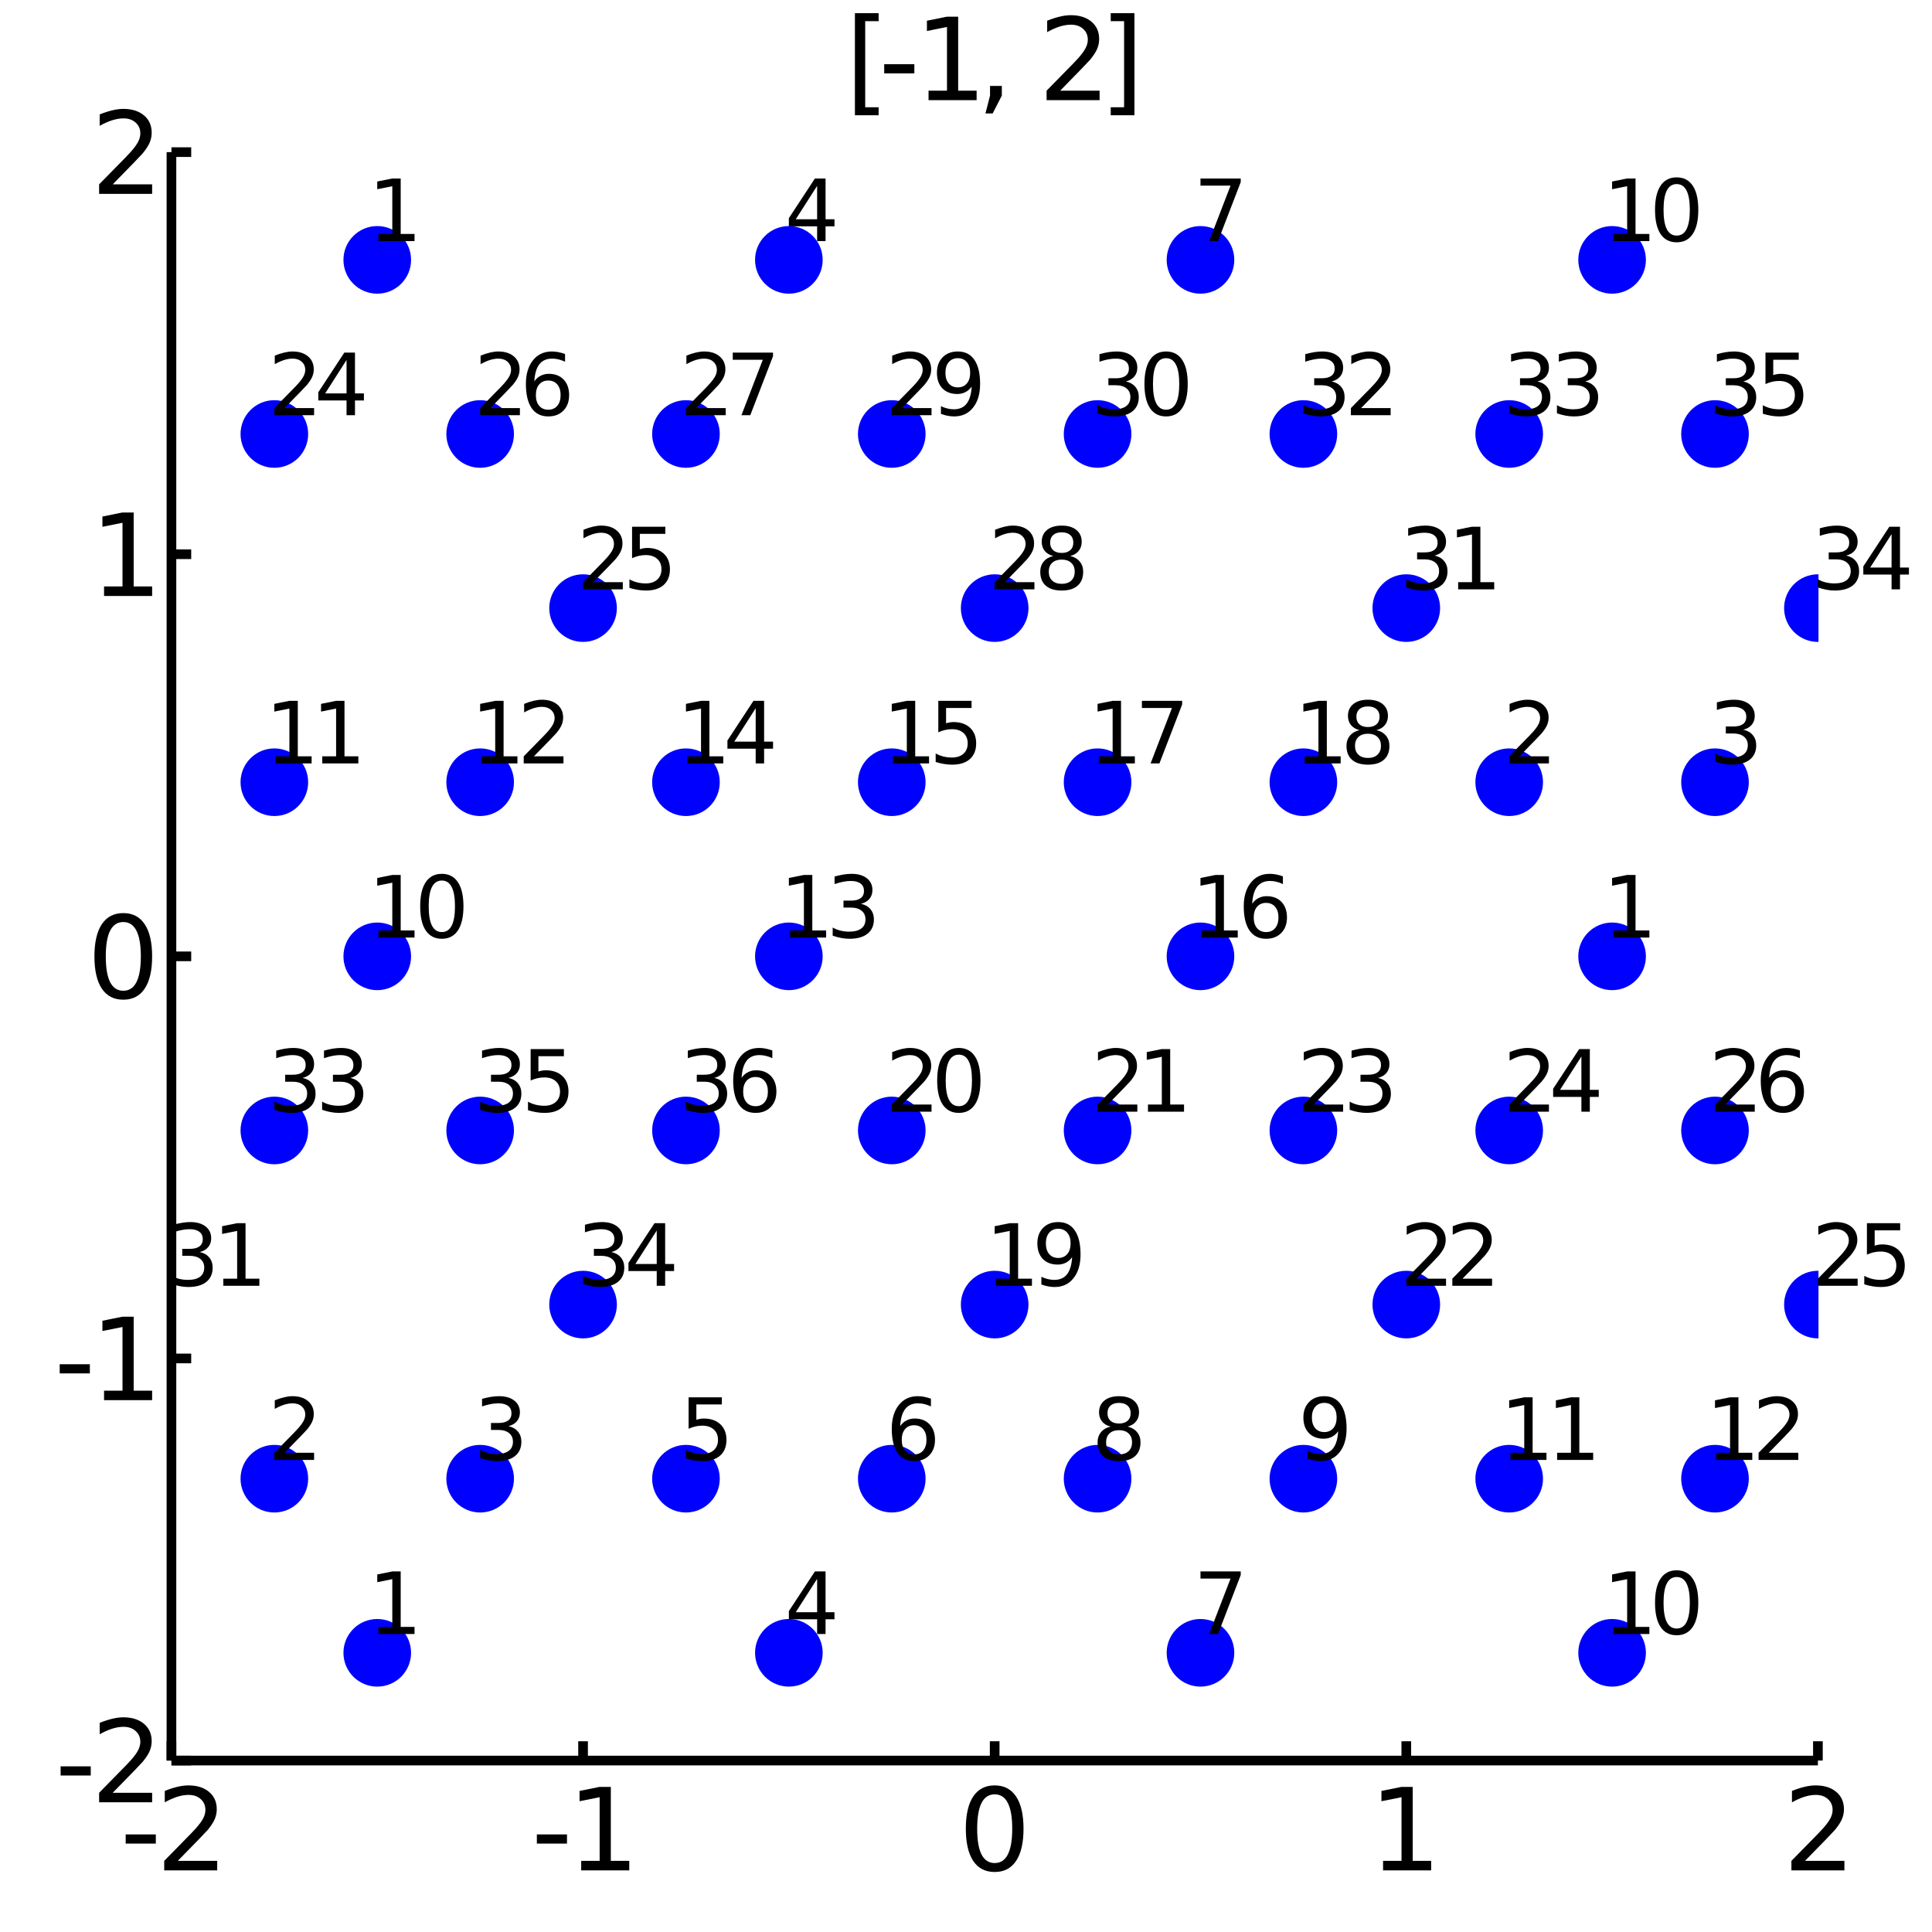 <?xml version="1.0" encoding="utf-8"?>
<svg xmlns="http://www.w3.org/2000/svg" xmlns:xlink="http://www.w3.org/1999/xlink" width="200" height="200" viewBox="0 0 800 800">
<rect x="0" y="0" width="800" height="800" fill="#808080" stroke="none"/>
<defs>
  <clipPath id="clip220">
    <rect x="0" y="0" width="800" height="800"/>
  </clipPath>
</defs>
<path clip-path="url(#clip220)" d="
M0 800 L800 800 L800 0 L0 0  Z
  " fill="#ffffff" fill-rule="evenodd" fill-opacity="1"/>
<defs>
  <clipPath id="clip221">
    <rect x="160" y="80" width="561" height="561"/>
  </clipPath>
</defs>
<path clip-path="url(#clip220)" d="
M70.992 729.008 L752.756 729.008 L752.756 62.992 L70.992 62.992  Z
  " fill="#ffffff" fill-rule="evenodd" fill-opacity="1"/>
<defs>
  <clipPath id="clip222">
    <rect x="70" y="62" width="683" height="667"/>
  </clipPath>
</defs>
<polyline clip-path="url(#clip220)" style="stroke:#000000; stroke-width:4; stroke-opacity:1; fill:none" points="
  70.992,729.008 752.756,729.008 
  "/>
<polyline clip-path="url(#clip220)" style="stroke:#000000; stroke-width:4; stroke-opacity:1; fill:none" points="
  70.992,729.008 70.992,62.992 
  "/>
<polyline clip-path="url(#clip220)" style="stroke:#000000; stroke-width:4; stroke-opacity:1; fill:none" points="
  70.992,729.008 70.992,721.016 
  "/>
<polyline clip-path="url(#clip220)" style="stroke:#000000; stroke-width:4; stroke-opacity:1; fill:none" points="
  241.433,729.008 241.433,721.016 
  "/>
<polyline clip-path="url(#clip220)" style="stroke:#000000; stroke-width:4; stroke-opacity:1; fill:none" points="
  411.874,729.008 411.874,721.016 
  "/>
<polyline clip-path="url(#clip220)" style="stroke:#000000; stroke-width:4; stroke-opacity:1; fill:none" points="
  582.315,729.008 582.315,721.016 
  "/>
<polyline clip-path="url(#clip220)" style="stroke:#000000; stroke-width:4; stroke-opacity:1; fill:none" points="
  752.756,729.008 752.756,721.016 
  "/>
<polyline clip-path="url(#clip220)" style="stroke:#000000; stroke-width:4; stroke-opacity:1; fill:none" points="
  70.992,729.008 79.173,729.008 
  "/>
<polyline clip-path="url(#clip220)" style="stroke:#000000; stroke-width:4; stroke-opacity:1; fill:none" points="
  70.992,562.504 79.173,562.504 
  "/>
<polyline clip-path="url(#clip220)" style="stroke:#000000; stroke-width:4; stroke-opacity:1; fill:none" points="
  70.992,396 79.173,396 
  "/>
<polyline clip-path="url(#clip220)" style="stroke:#000000; stroke-width:4; stroke-opacity:1; fill:none" points="
  70.992,229.496 79.173,229.496 
  "/>
<polyline clip-path="url(#clip220)" style="stroke:#000000; stroke-width:4; stroke-opacity:1; fill:none" points="
  70.992,62.992 79.173,62.992 
  "/>
<path clip-path="url(#clip220)" d="M 0 0 M52.045 759.596 L64.522 759.596 L64.522 763.392 L52.045 763.392 L52.045 759.596 Z" fill="#000000" fill-rule="evenodd" fill-opacity="1" /><path clip-path="url(#clip220)" d="M 0 0 M73.619 770.545 L89.939 770.545 L89.939 774.48 L67.995 774.48 L67.995 770.545 Q70.656 767.79 75.24 763.16 Q79.846 758.508 81.027 757.165 Q83.272 754.642 84.152 752.906 Q85.055 751.147 85.055 749.457 Q85.055 746.702 83.11 744.966 Q81.189 743.23 78.087 743.23 Q75.888 743.23 73.434 743.994 Q71.004 744.758 68.226 746.309 L68.226 741.587 Q71.05 740.452 73.504 739.874 Q75.957 739.295 77.994 739.295 Q83.365 739.295 86.559 741.98 Q89.754 744.665 89.754 749.156 Q89.754 751.286 88.943 753.207 Q88.156 755.105 86.05 757.698 Q85.471 758.369 82.369 761.586 Q79.267 764.781 73.619 770.545 Z" fill="#000000" fill-rule="evenodd" fill-opacity="1" /><path clip-path="url(#clip220)" d="M 0 0 M222.301 759.596 L234.778 759.596 L234.778 763.392 L222.301 763.392 L222.301 759.596 Z" fill="#000000" fill-rule="evenodd" fill-opacity="1" /><path clip-path="url(#clip220)" d="M 0 0 M240.658 770.545 L248.296 770.545 L248.296 744.179 L239.986 745.846 L239.986 741.587 L248.25 739.92 L252.926 739.92 L252.926 770.545 L260.565 770.545 L260.565 774.48 L240.658 774.48 L240.658 770.545 Z" fill="#000000" fill-rule="evenodd" fill-opacity="1" /><path clip-path="url(#clip220)" d="M 0 0 M411.874 742.999 Q408.263 742.999 406.434 746.563 Q404.629 750.105 404.629 757.235 Q404.629 764.341 406.434 767.906 Q408.263 771.447 411.874 771.447 Q415.508 771.447 417.314 767.906 Q419.142 764.341 419.142 757.235 Q419.142 750.105 417.314 746.563 Q415.508 742.999 411.874 742.999 M411.874 739.295 Q417.684 739.295 420.74 743.901 Q423.818 748.485 423.818 757.235 Q423.818 765.961 420.74 770.568 Q417.684 775.151 411.874 775.151 Q406.064 775.151 402.985 770.568 Q399.93 765.961 399.93 757.235 Q399.93 748.485 402.985 743.901 Q406.064 739.295 411.874 739.295 Z" fill="#000000" fill-rule="evenodd" fill-opacity="1" /><path clip-path="url(#clip220)" d="M 0 0 M572.697 770.545 L580.336 770.545 L580.336 744.179 L572.026 745.846 L572.026 741.587 L580.29 739.92 L584.965 739.92 L584.965 770.545 L592.604 770.545 L592.604 774.48 L572.697 774.48 L572.697 770.545 Z" fill="#000000" fill-rule="evenodd" fill-opacity="1" /><path clip-path="url(#clip220)" d="M 0 0 M747.409 770.545 L763.728 770.545 L763.728 774.48 L741.784 774.48 L741.784 770.545 Q744.446 767.79 749.029 763.16 Q753.636 758.508 754.816 757.165 Q757.061 754.642 757.941 752.906 Q758.844 751.147 758.844 749.457 Q758.844 746.702 756.899 744.966 Q754.978 743.23 751.876 743.23 Q749.677 743.23 747.224 743.994 Q744.793 744.758 742.015 746.309 L742.015 741.587 Q744.839 740.452 747.293 739.874 Q749.747 739.295 751.784 739.295 Q757.154 739.295 760.348 741.98 Q763.543 744.665 763.543 749.156 Q763.543 751.286 762.733 753.207 Q761.946 755.105 759.839 757.698 Q759.261 758.369 756.159 761.586 Q753.057 764.781 747.409 770.545 Z" fill="#000000" fill-rule="evenodd" fill-opacity="1" /><path clip-path="url(#clip220)" d="M 0 0 M25.099 731.404 L37.576 731.404 L37.576 735.2 L25.099 735.2 L25.099 731.404 Z" fill="#000000" fill-rule="evenodd" fill-opacity="1" /><path clip-path="url(#clip220)" d="M 0 0 M46.673 742.353 L62.992 742.353 L62.992 746.288 L41.048 746.288 L41.048 742.353 Q43.71 739.598 48.293 734.968 Q52.9 730.316 54.08 728.973 Q56.325 726.45 57.205 724.714 Q58.108 722.955 58.108 721.265 Q58.108 718.51 56.163 716.774 Q54.242 715.038 51.14 715.038 Q48.941 715.038 46.488 715.802 Q44.057 716.566 41.279 718.117 L41.279 713.395 Q44.103 712.26 46.557 711.682 Q49.011 711.103 51.048 711.103 Q56.418 711.103 59.612 713.788 Q62.807 716.473 62.807 720.964 Q62.807 723.094 61.997 725.015 Q61.21 726.913 59.103 729.506 Q58.525 730.177 55.423 733.394 Q52.321 736.589 46.673 742.353 Z" fill="#000000" fill-rule="evenodd" fill-opacity="1" /><path clip-path="url(#clip220)" d="M 0 0 M24.728 564.9 L37.205 564.9 L37.205 568.696 L24.728 568.696 L24.728 564.9 Z" fill="#000000" fill-rule="evenodd" fill-opacity="1" /><path clip-path="url(#clip220)" d="M 0 0 M43.085 575.849 L50.724 575.849 L50.724 549.483 L42.413 551.15 L42.413 546.891 L50.677 545.224 L55.353 545.224 L55.353 575.849 L62.992 575.849 L62.992 579.784 L43.085 579.784 L43.085 575.849 Z" fill="#000000" fill-rule="evenodd" fill-opacity="1" /><path clip-path="url(#clip220)" d="M 0 0 M51.048 381.799 Q47.437 381.799 45.608 385.363 Q43.802 388.905 43.802 396.035 Q43.802 403.141 45.608 406.706 Q47.437 410.248 51.048 410.248 Q54.682 410.248 56.487 406.706 Q58.316 403.141 58.316 396.035 Q58.316 388.905 56.487 385.363 Q54.682 381.799 51.048 381.799 M51.048 378.095 Q56.858 378.095 59.913 382.701 Q62.992 387.285 62.992 396.035 Q62.992 404.762 59.913 409.368 Q56.858 413.951 51.048 413.951 Q45.238 413.951 42.159 409.368 Q39.103 404.762 39.103 396.035 Q39.103 387.285 42.159 382.701 Q45.238 378.095 51.048 378.095 Z" fill="#000000" fill-rule="evenodd" fill-opacity="1" /><path clip-path="url(#clip220)" d="M 0 0 M43.085 242.841 L50.724 242.841 L50.724 216.475 L42.413 218.142 L42.413 213.883 L50.677 212.216 L55.353 212.216 L55.353 242.841 L62.992 242.841 L62.992 246.776 L43.085 246.776 L43.085 242.841 Z" fill="#000000" fill-rule="evenodd" fill-opacity="1" /><path clip-path="url(#clip220)" d="M 0 0 M46.673 76.337 L62.992 76.337 L62.992 80.272 L41.048 80.272 L41.048 76.337 Q43.71 73.582 48.293 68.953 Q52.9 64.3 54.08 62.957 Q56.325 60.434 57.205 58.698 Q58.108 56.939 58.108 55.249 Q58.108 52.495 56.163 50.758 Q54.242 49.022 51.14 49.022 Q48.941 49.022 46.488 49.786 Q44.057 50.55 41.279 52.101 L41.279 47.379 Q44.103 46.245 46.557 45.666 Q49.011 45.087 51.048 45.087 Q56.418 45.087 59.612 47.772 Q62.807 50.458 62.807 54.948 Q62.807 57.078 61.997 58.999 Q61.21 60.897 59.103 63.49 Q58.525 64.161 55.423 67.379 Q52.321 70.573 46.673 76.337 Z" fill="#000000" fill-rule="evenodd" fill-opacity="1" /><path clip-path="url(#clip220)" d="M 0 0 M354.004 5.454 L363.819 5.454 L363.819 8.764 L358.263 8.764 L358.263 44.412 L363.819 44.412 L363.819 47.722 L354.004 47.722 L354.004 5.454 Z" fill="#000000" fill-rule="evenodd" fill-opacity="1" /><path clip-path="url(#clip220)" d="M 0 0 M366.134 26.588 L378.61 26.588 L378.61 30.384 L366.134 30.384 L366.134 26.588 Z" fill="#000000" fill-rule="evenodd" fill-opacity="1" /><path clip-path="url(#clip220)" d="M 0 0 M384.49 37.537 L392.129 37.537 L392.129 11.171 L383.819 12.838 L383.819 8.579 L392.082 6.912 L396.758 6.912 L396.758 37.537 L404.397 37.537 L404.397 41.472 L384.49 41.472 L384.49 37.537 Z" fill="#000000" fill-rule="evenodd" fill-opacity="1" /><path clip-path="url(#clip220)" d="M 0 0 M409.953 35.592 L414.837 35.592 L414.837 39.574 L411.041 46.981 L408.055 46.981 L409.953 39.574 L409.953 35.592 Z" fill="#000000" fill-rule="evenodd" fill-opacity="1" /><path clip-path="url(#clip220)" d="M 0 0 M439.004 37.537 L455.323 37.537 L455.323 41.472 L433.379 41.472 L433.379 37.537 Q436.041 34.782 440.624 30.153 Q445.23 25.5 446.411 24.157 Q448.656 21.634 449.536 19.898 Q450.439 18.139 450.439 16.449 Q450.439 13.694 448.494 11.958 Q446.573 10.222 443.471 10.222 Q441.272 10.222 438.818 10.986 Q436.388 11.75 433.61 13.301 L433.61 8.579 Q436.434 7.444 438.888 6.866 Q441.341 6.287 443.378 6.287 Q448.749 6.287 451.943 8.972 Q455.138 11.657 455.138 16.148 Q455.138 18.278 454.327 20.199 Q453.54 22.097 451.434 24.69 Q450.855 25.361 447.753 28.579 Q444.652 31.773 439.004 37.537 Z" fill="#000000" fill-rule="evenodd" fill-opacity="1" /><path clip-path="url(#clip220)" d="M 0 0 M469.744 5.454 L469.744 47.722 L459.929 47.722 L459.929 44.412 L465.462 44.412 L465.462 8.764 L459.929 8.764 L459.929 5.454 L469.744 5.454 Z" fill="#000000" fill-rule="evenodd" fill-opacity="1" /><circle clip-path="url(#clip222)" cx="156.213" cy="684.393" r="14" fill="#0000ff" fill-rule="evenodd" fill-opacity="1" stroke="none"/>
<circle clip-path="url(#clip222)" cx="113.602" cy="612.295" r="14" fill="#0000ff" fill-rule="evenodd" fill-opacity="1" stroke="none"/>
<circle clip-path="url(#clip222)" cx="198.823" cy="612.295" r="14" fill="#0000ff" fill-rule="evenodd" fill-opacity="1" stroke="none"/>
<circle clip-path="url(#clip222)" cx="326.654" cy="684.393" r="14" fill="#0000ff" fill-rule="evenodd" fill-opacity="1" stroke="none"/>
<circle clip-path="url(#clip222)" cx="284.043" cy="612.295" r="14" fill="#0000ff" fill-rule="evenodd" fill-opacity="1" stroke="none"/>
<circle clip-path="url(#clip222)" cx="369.264" cy="612.295" r="14" fill="#0000ff" fill-rule="evenodd" fill-opacity="1" stroke="none"/>
<circle clip-path="url(#clip222)" cx="497.094" cy="684.393" r="14" fill="#0000ff" fill-rule="evenodd" fill-opacity="1" stroke="none"/>
<circle clip-path="url(#clip222)" cx="454.484" cy="612.295" r="14" fill="#0000ff" fill-rule="evenodd" fill-opacity="1" stroke="none"/>
<circle clip-path="url(#clip222)" cx="539.705" cy="612.295" r="14" fill="#0000ff" fill-rule="evenodd" fill-opacity="1" stroke="none"/>
<circle clip-path="url(#clip222)" cx="667.535" cy="684.393" r="14" fill="#0000ff" fill-rule="evenodd" fill-opacity="1" stroke="none"/>
<circle clip-path="url(#clip222)" cx="624.925" cy="612.295" r="14" fill="#0000ff" fill-rule="evenodd" fill-opacity="1" stroke="none"/>
<circle clip-path="url(#clip222)" cx="710.146" cy="612.295" r="14" fill="#0000ff" fill-rule="evenodd" fill-opacity="1" stroke="none"/>
<circle clip-path="url(#clip222)" cx="411.874" cy="540.197" r="14" fill="#0000ff" fill-rule="evenodd" fill-opacity="1" stroke="none"/>
<circle clip-path="url(#clip222)" cx="369.264" cy="468.098" r="14" fill="#0000ff" fill-rule="evenodd" fill-opacity="1" stroke="none"/>
<circle clip-path="url(#clip222)" cx="454.484" cy="468.098" r="14" fill="#0000ff" fill-rule="evenodd" fill-opacity="1" stroke="none"/>
<circle clip-path="url(#clip222)" cx="582.315" cy="540.197" r="14" fill="#0000ff" fill-rule="evenodd" fill-opacity="1" stroke="none"/>
<circle clip-path="url(#clip222)" cx="539.705" cy="468.098" r="14" fill="#0000ff" fill-rule="evenodd" fill-opacity="1" stroke="none"/>
<circle clip-path="url(#clip222)" cx="624.925" cy="468.098" r="14" fill="#0000ff" fill-rule="evenodd" fill-opacity="1" stroke="none"/>
<path clip-path="url(#clip220)" d="M 0 0 M156.716 673.666 L162.445 673.666 L162.445 653.892 L156.213 655.142 L156.213 651.947 L162.41 650.697 L165.917 650.697 L165.917 673.666 L171.647 673.666 L171.647 676.617 L156.716 676.617 L156.716 673.666 Z" fill="#000000" fill-rule="evenodd" fill-opacity="1" /><path clip-path="url(#clip220)" d="M 0 0 M117.821 601.568 L130.061 601.568 L130.061 604.519 L113.602 604.519 L113.602 601.568 Q115.599 599.502 119.036 596.029 Q122.491 592.54 123.377 591.533 Q125.061 589.641 125.72 588.338 Q126.397 587.019 126.397 585.752 Q126.397 583.686 124.939 582.384 Q123.498 581.082 121.172 581.082 Q119.522 581.082 117.682 581.654 Q115.859 582.227 113.776 583.391 L113.776 579.849 Q115.894 578.998 117.734 578.564 Q119.575 578.13 121.102 578.13 Q125.13 578.13 127.526 580.144 Q129.922 582.158 129.922 585.526 Q129.922 587.123 129.314 588.564 Q128.724 589.988 127.144 591.932 Q126.71 592.436 124.384 594.849 Q122.057 597.245 117.821 601.568 Z" fill="#000000" fill-rule="evenodd" fill-opacity="1" /><path clip-path="url(#clip220)" d="M 0 0 M210.542 590.543 Q213.059 591.082 214.465 592.783 Q215.889 594.484 215.889 596.984 Q215.889 600.821 213.25 602.922 Q210.611 605.022 205.75 605.022 Q204.118 605.022 202.382 604.693 Q200.663 604.38 198.823 603.738 L198.823 600.352 Q200.281 601.203 202.017 601.637 Q203.753 602.071 205.646 602.071 Q208.944 602.071 210.663 600.769 Q212.399 599.467 212.399 596.984 Q212.399 594.693 210.785 593.408 Q209.187 592.106 206.323 592.106 L203.302 592.106 L203.302 589.224 L206.462 589.224 Q209.048 589.224 210.42 588.2 Q211.792 587.158 211.792 585.214 Q211.792 583.217 210.368 582.158 Q208.962 581.082 206.323 581.082 Q204.882 581.082 203.233 581.394 Q201.583 581.707 199.604 582.366 L199.604 579.241 Q201.601 578.686 203.337 578.408 Q205.09 578.13 206.635 578.13 Q210.628 578.13 212.955 579.953 Q215.281 581.759 215.281 584.849 Q215.281 587.002 214.048 588.495 Q212.816 589.97 210.542 590.543 Z" fill="#000000" fill-rule="evenodd" fill-opacity="1" /><path clip-path="url(#clip220)" d="M 0 0 M338.355 653.753 L329.501 667.59 L338.355 667.59 L338.355 653.753 M337.435 650.697 L341.844 650.697 L341.844 667.59 L345.542 667.59 L345.542 670.506 L341.844 670.506 L341.844 676.617 L338.355 676.617 L338.355 670.506 L326.654 670.506 L326.654 667.121 L337.435 650.697 Z" fill="#000000" fill-rule="evenodd" fill-opacity="1" /><path clip-path="url(#clip220)" d="M 0 0 M285.137 578.599 L298.904 578.599 L298.904 581.55 L288.349 581.55 L288.349 587.904 Q289.113 587.644 289.877 587.523 Q290.64 587.384 291.404 587.384 Q295.745 587.384 298.279 589.762 Q300.814 592.141 300.814 596.203 Q300.814 600.387 298.21 602.713 Q295.606 605.022 290.866 605.022 Q289.234 605.022 287.533 604.745 Q285.849 604.467 284.043 603.911 L284.043 600.387 Q285.606 601.238 287.272 601.654 Q288.939 602.071 290.797 602.071 Q293.8 602.071 295.554 600.491 Q297.307 598.911 297.307 596.203 Q297.307 593.495 295.554 591.915 Q293.8 590.335 290.797 590.335 Q289.391 590.335 287.984 590.648 Q286.595 590.96 285.137 591.62 L285.137 578.599 Z" fill="#000000" fill-rule="evenodd" fill-opacity="1" /><path clip-path="url(#clip220)" d="M 0 0 M378.517 590.161 Q376.156 590.161 374.767 591.776 Q373.396 593.391 373.396 596.203 Q373.396 598.998 374.767 600.63 Q376.156 602.245 378.517 602.245 Q380.878 602.245 382.25 600.63 Q383.639 598.998 383.639 596.203 Q383.639 593.391 382.25 591.776 Q380.878 590.161 378.517 590.161 M385.479 579.172 L385.479 582.366 Q384.16 581.741 382.805 581.411 Q381.469 581.082 380.149 581.082 Q376.677 581.082 374.837 583.425 Q373.014 585.769 372.753 590.509 Q373.778 588.998 375.323 588.2 Q376.868 587.384 378.726 587.384 Q382.632 587.384 384.889 589.762 Q387.163 592.123 387.163 596.203 Q387.163 600.196 384.802 602.609 Q382.441 605.022 378.517 605.022 Q374.021 605.022 371.642 601.585 Q369.264 598.13 369.264 591.585 Q369.264 585.439 372.18 581.793 Q375.097 578.13 380.01 578.13 Q381.33 578.13 382.666 578.391 Q384.021 578.651 385.479 579.172 Z" fill="#000000" fill-rule="evenodd" fill-opacity="1" /><path clip-path="url(#clip220)" d="M 0 0 M497.094 650.697 L513.761 650.697 L513.761 652.19 L504.351 676.617 L500.688 676.617 L509.542 653.649 L497.094 653.649 L497.094 650.697 Z" fill="#000000" fill-rule="evenodd" fill-opacity="1" /><path clip-path="url(#clip220)" d="M 0 0 M463.373 592.21 Q460.873 592.21 459.432 593.547 Q458.009 594.884 458.009 597.227 Q458.009 599.571 459.432 600.908 Q460.873 602.245 463.373 602.245 Q465.873 602.245 467.314 600.908 Q468.755 599.554 468.755 597.227 Q468.755 594.884 467.314 593.547 Q465.89 592.21 463.373 592.21 M459.866 590.717 Q457.609 590.161 456.342 588.616 Q455.092 587.071 455.092 584.849 Q455.092 581.741 457.297 579.936 Q459.519 578.13 463.373 578.13 Q467.245 578.13 469.449 579.936 Q471.654 581.741 471.654 584.849 Q471.654 587.071 470.387 588.616 Q469.137 590.161 466.897 590.717 Q469.432 591.307 470.838 593.026 Q472.262 594.745 472.262 597.227 Q472.262 600.995 469.953 603.009 Q467.661 605.022 463.373 605.022 Q459.085 605.022 456.776 603.009 Q454.484 600.995 454.484 597.227 Q454.484 594.745 455.908 593.026 Q457.331 591.307 459.866 590.717 M458.581 585.179 Q458.581 587.193 459.831 588.321 Q461.099 589.45 463.373 589.45 Q465.63 589.45 466.897 588.321 Q468.182 587.193 468.182 585.179 Q468.182 583.165 466.897 582.036 Q465.63 580.908 463.373 580.908 Q461.099 580.908 459.831 582.036 Q458.581 583.165 458.581 585.179 Z" fill="#000000" fill-rule="evenodd" fill-opacity="1" /><path clip-path="url(#clip220)" d="M 0 0 M541.371 603.981 L541.371 600.786 Q542.691 601.411 544.045 601.741 Q545.399 602.071 546.701 602.071 Q550.173 602.071 551.996 599.745 Q553.837 597.401 554.097 592.644 Q553.09 594.137 551.545 594.936 Q550 595.734 548.125 595.734 Q544.236 595.734 541.962 593.391 Q539.705 591.029 539.705 586.95 Q539.705 582.957 542.066 580.543 Q544.427 578.13 548.351 578.13 Q552.847 578.13 555.208 581.585 Q557.587 585.023 557.587 591.585 Q557.587 597.713 554.67 601.377 Q551.771 605.022 546.857 605.022 Q545.538 605.022 544.184 604.762 Q542.83 604.502 541.371 603.981 M548.351 592.991 Q550.712 592.991 552.083 591.377 Q553.472 589.762 553.472 586.95 Q553.472 584.154 552.083 582.54 Q550.712 580.908 548.351 580.908 Q545.989 580.908 544.601 582.54 Q543.229 584.154 543.229 586.95 Q543.229 589.762 544.601 591.377 Q545.989 592.991 548.351 592.991 Z" fill="#000000" fill-rule="evenodd" fill-opacity="1" /><path clip-path="url(#clip220)" d="M 0 0 M668.039 673.666 L673.768 673.666 L673.768 653.892 L667.535 655.142 L667.535 651.947 L673.733 650.697 L677.24 650.697 L677.24 673.666 L682.969 673.666 L682.969 676.617 L668.039 676.617 L668.039 673.666 Z" fill="#000000" fill-rule="evenodd" fill-opacity="1" /><path clip-path="url(#clip220)" d="M 0 0 M694.271 653.006 Q691.563 653.006 690.192 655.68 Q688.837 658.336 688.837 663.683 Q688.837 669.013 690.192 671.687 Q691.563 674.343 694.271 674.343 Q696.997 674.343 698.351 671.687 Q699.723 669.013 699.723 663.683 Q699.723 658.336 698.351 655.68 Q696.997 653.006 694.271 653.006 M694.271 650.229 Q698.629 650.229 700.921 653.683 Q703.23 657.121 703.23 663.683 Q703.23 670.228 700.921 673.683 Q698.629 677.121 694.271 677.121 Q689.914 677.121 687.605 673.683 Q685.313 670.228 685.313 663.683 Q685.313 657.121 687.605 653.683 Q689.914 650.229 694.271 650.229 Z" fill="#000000" fill-rule="evenodd" fill-opacity="1" /><path clip-path="url(#clip220)" d="M 0 0 M625.429 601.568 L631.158 601.568 L631.158 581.793 L624.925 583.043 L624.925 579.849 L631.123 578.599 L634.63 578.599 L634.63 601.568 L640.359 601.568 L640.359 604.519 L625.429 604.519 L625.429 601.568 Z" fill="#000000" fill-rule="evenodd" fill-opacity="1" /><path clip-path="url(#clip220)" d="M 0 0 M644.769 601.568 L650.498 601.568 L650.498 581.793 L644.265 583.043 L644.265 579.849 L650.463 578.599 L653.97 578.599 L653.97 601.568 L659.699 601.568 L659.699 604.519 L644.769 604.519 L644.769 601.568 Z" fill="#000000" fill-rule="evenodd" fill-opacity="1" /><path clip-path="url(#clip220)" d="M 0 0 M710.649 601.568 L716.378 601.568 L716.378 581.793 L710.146 583.043 L710.146 579.849 L716.344 578.599 L719.85 578.599 L719.85 601.568 L725.58 601.568 L725.58 604.519 L710.649 604.519 L710.649 601.568 Z" fill="#000000" fill-rule="evenodd" fill-opacity="1" /><path clip-path="url(#clip220)" d="M 0 0 M732.402 601.568 L744.642 601.568 L744.642 604.519 L728.184 604.519 L728.184 601.568 Q730.18 599.502 733.618 596.029 Q737.073 592.54 737.958 591.533 Q739.642 589.641 740.302 588.338 Q740.979 587.019 740.979 585.752 Q740.979 583.686 739.521 582.384 Q738.08 581.082 735.753 581.082 Q734.104 581.082 732.264 581.654 Q730.441 582.227 728.357 583.391 L728.357 579.849 Q730.475 578.998 732.316 578.564 Q734.156 578.13 735.684 578.13 Q739.711 578.13 742.107 580.144 Q744.503 582.158 744.503 585.526 Q744.503 587.123 743.895 588.564 Q743.305 589.988 741.725 591.932 Q741.291 592.436 738.965 594.849 Q736.639 597.245 732.402 601.568 Z" fill="#000000" fill-rule="evenodd" fill-opacity="1" /><path clip-path="url(#clip220)" d="M 0 0 M412.377 529.469 L418.107 529.469 L418.107 509.695 L411.874 510.945 L411.874 507.751 L418.072 506.501 L421.579 506.501 L421.579 529.469 L427.308 529.469 L427.308 532.421 L412.377 532.421 L412.377 529.469 Z" fill="#000000" fill-rule="evenodd" fill-opacity="1" /><path clip-path="url(#clip220)" d="M 0 0 M431.214 531.882 L431.214 528.688 Q432.534 529.313 433.888 529.643 Q435.242 529.973 436.544 529.973 Q440.016 529.973 441.839 527.646 Q443.679 525.303 443.94 520.546 Q442.933 522.039 441.388 522.837 Q439.843 523.636 437.968 523.636 Q434.079 523.636 431.804 521.292 Q429.548 518.931 429.548 514.851 Q429.548 510.858 431.909 508.445 Q434.27 506.032 438.193 506.032 Q442.69 506.032 445.051 509.487 Q447.429 512.924 447.429 519.487 Q447.429 525.615 444.513 529.278 Q441.613 532.924 436.7 532.924 Q435.381 532.924 434.027 532.664 Q432.673 532.403 431.214 531.882 M438.193 520.893 Q440.554 520.893 441.926 519.278 Q443.315 517.664 443.315 514.851 Q443.315 512.056 441.926 510.442 Q440.554 508.81 438.193 508.81 Q435.832 508.81 434.443 510.442 Q433.072 512.056 433.072 514.851 Q433.072 517.664 434.443 519.278 Q435.832 520.893 438.193 520.893 Z" fill="#000000" fill-rule="evenodd" fill-opacity="1" /><path clip-path="url(#clip220)" d="M 0 0 M373.483 457.371 L385.722 457.371 L385.722 460.322 L369.264 460.322 L369.264 457.371 Q371.26 455.305 374.698 451.833 Q378.153 448.343 379.038 447.336 Q380.722 445.444 381.382 444.142 Q382.059 442.822 382.059 441.555 Q382.059 439.489 380.601 438.187 Q379.16 436.885 376.833 436.885 Q375.184 436.885 373.344 437.458 Q371.521 438.031 369.437 439.194 L369.437 435.652 Q371.555 434.802 373.396 434.368 Q375.236 433.934 376.764 433.934 Q380.791 433.934 383.187 435.947 Q385.583 437.961 385.583 441.329 Q385.583 442.927 384.976 444.368 Q384.385 445.791 382.805 447.736 Q382.371 448.239 380.045 450.652 Q377.719 453.048 373.483 457.371 Z" fill="#000000" fill-rule="evenodd" fill-opacity="1" /><path clip-path="url(#clip220)" d="M 0 0 M397.024 436.711 Q394.316 436.711 392.944 439.385 Q391.59 442.041 391.59 447.388 Q391.59 452.718 392.944 455.392 Q394.316 458.048 397.024 458.048 Q399.75 458.048 401.104 455.392 Q402.475 452.718 402.475 447.388 Q402.475 442.041 401.104 439.385 Q399.75 436.711 397.024 436.711 M397.024 433.934 Q401.382 433.934 403.673 437.388 Q405.982 440.826 405.982 447.388 Q405.982 453.933 403.673 457.388 Q401.382 460.826 397.024 460.826 Q392.666 460.826 390.357 457.388 Q388.066 453.933 388.066 447.388 Q388.066 440.826 390.357 437.388 Q392.666 433.934 397.024 433.934 Z" fill="#000000" fill-rule="evenodd" fill-opacity="1" /><path clip-path="url(#clip220)" d="M 0 0 M458.703 457.371 L470.942 457.371 L470.942 460.322 L454.484 460.322 L454.484 457.371 Q456.481 455.305 459.918 451.833 Q463.373 448.343 464.259 447.336 Q465.943 445.444 466.602 444.142 Q467.279 442.822 467.279 441.555 Q467.279 439.489 465.821 438.187 Q464.38 436.885 462.054 436.885 Q460.404 436.885 458.564 437.458 Q456.741 438.031 454.658 439.194 L454.658 435.652 Q456.776 434.802 458.616 434.368 Q460.456 433.934 461.984 433.934 Q466.012 433.934 468.408 435.947 Q470.804 437.961 470.804 441.329 Q470.804 442.927 470.196 444.368 Q469.606 445.791 468.026 447.736 Q467.592 448.239 465.265 450.652 Q462.939 453.048 458.703 457.371 Z" fill="#000000" fill-rule="evenodd" fill-opacity="1" /><path clip-path="url(#clip220)" d="M 0 0 M475.352 457.371 L481.081 457.371 L481.081 437.597 L474.849 438.847 L474.849 435.652 L481.047 434.402 L484.554 434.402 L484.554 457.371 L490.283 457.371 L490.283 460.322 L475.352 460.322 L475.352 457.371 Z" fill="#000000" fill-rule="evenodd" fill-opacity="1" /><path clip-path="url(#clip220)" d="M 0 0 M586.534 529.469 L598.773 529.469 L598.773 532.421 L582.315 532.421 L582.315 529.469 Q584.311 527.403 587.749 523.931 Q591.204 520.442 592.089 519.435 Q593.773 517.542 594.433 516.24 Q595.11 514.921 595.11 513.653 Q595.11 511.587 593.652 510.285 Q592.211 508.983 589.884 508.983 Q588.235 508.983 586.395 509.556 Q584.572 510.129 582.489 511.292 L582.489 507.751 Q584.607 506.9 586.447 506.466 Q588.287 506.032 589.815 506.032 Q593.843 506.032 596.238 508.046 Q598.634 510.06 598.634 513.428 Q598.634 515.025 598.027 516.466 Q597.436 517.889 595.857 519.834 Q595.423 520.337 593.096 522.751 Q590.77 525.146 586.534 529.469 Z" fill="#000000" fill-rule="evenodd" fill-opacity="1" /><path clip-path="url(#clip220)" d="M 0 0 M605.596 529.469 L617.836 529.469 L617.836 532.421 L601.377 532.421 L601.377 529.469 Q603.374 527.403 606.811 523.931 Q610.266 520.442 611.152 519.435 Q612.836 517.542 613.495 516.24 Q614.172 514.921 614.172 513.653 Q614.172 511.587 612.714 510.285 Q611.273 508.983 608.947 508.983 Q607.297 508.983 605.457 509.556 Q603.634 510.129 601.551 511.292 L601.551 507.751 Q603.669 506.9 605.509 506.466 Q607.35 506.032 608.877 506.032 Q612.905 506.032 615.301 508.046 Q617.697 510.06 617.697 513.428 Q617.697 515.025 617.089 516.466 Q616.499 517.889 614.919 519.834 Q614.485 520.337 612.159 522.751 Q609.832 525.146 605.596 529.469 Z" fill="#000000" fill-rule="evenodd" fill-opacity="1" /><path clip-path="url(#clip220)" d="M 0 0 M543.923 457.371 L556.163 457.371 L556.163 460.322 L539.705 460.322 L539.705 457.371 Q541.701 455.305 545.139 451.833 Q548.594 448.343 549.479 447.336 Q551.163 445.444 551.823 444.142 Q552.5 442.822 552.5 441.555 Q552.5 439.489 551.041 438.187 Q549.601 436.885 547.274 436.885 Q545.625 436.885 543.785 437.458 Q541.962 438.031 539.878 439.194 L539.878 435.652 Q541.996 434.802 543.837 434.368 Q545.677 433.934 547.205 433.934 Q551.232 433.934 553.628 435.947 Q556.024 437.961 556.024 441.329 Q556.024 442.927 555.416 444.368 Q554.826 445.791 553.246 447.736 Q552.812 448.239 550.486 450.652 Q548.16 453.048 543.923 457.371 Z" fill="#000000" fill-rule="evenodd" fill-opacity="1" /><path clip-path="url(#clip220)" d="M 0 0 M570.59 446.347 Q573.107 446.885 574.514 448.586 Q575.937 450.288 575.937 452.788 Q575.937 456.624 573.298 458.725 Q570.659 460.826 565.798 460.826 Q564.166 460.826 562.43 460.496 Q560.712 460.183 558.871 459.541 L558.871 456.156 Q560.33 457.006 562.066 457.44 Q563.802 457.874 565.694 457.874 Q568.993 457.874 570.712 456.572 Q572.448 455.27 572.448 452.788 Q572.448 450.496 570.833 449.211 Q569.236 447.909 566.371 447.909 L563.35 447.909 L563.35 445.027 L566.51 445.027 Q569.097 445.027 570.468 444.003 Q571.84 442.961 571.84 441.017 Q571.84 439.02 570.416 437.961 Q569.01 436.885 566.371 436.885 Q564.93 436.885 563.281 437.197 Q561.632 437.51 559.653 438.17 L559.653 435.045 Q561.649 434.489 563.385 434.211 Q565.139 433.934 566.684 433.934 Q570.677 433.934 573.003 435.756 Q575.33 437.562 575.33 440.652 Q575.33 442.805 574.097 444.298 Q572.864 445.774 570.59 446.347 Z" fill="#000000" fill-rule="evenodd" fill-opacity="1" /><path clip-path="url(#clip220)" d="M 0 0 M629.144 457.371 L641.383 457.371 L641.383 460.322 L624.925 460.322 L624.925 457.371 Q626.922 455.305 630.359 451.833 Q633.814 448.343 634.699 447.336 Q636.383 445.444 637.043 444.142 Q637.72 442.822 637.72 441.555 Q637.72 439.489 636.262 438.187 Q634.821 436.885 632.495 436.885 Q630.845 436.885 629.005 437.458 Q627.182 438.031 625.099 439.194 L625.099 435.652 Q627.217 434.802 629.057 434.368 Q630.897 433.934 632.425 433.934 Q636.453 433.934 638.849 435.947 Q641.245 437.961 641.245 441.329 Q641.245 442.927 640.637 444.368 Q640.047 445.791 638.467 447.736 Q638.033 448.239 635.706 450.652 Q633.38 453.048 629.144 457.371 Z" fill="#000000" fill-rule="evenodd" fill-opacity="1" /><path clip-path="url(#clip220)" d="M 0 0 M654.821 437.458 L645.967 451.295 L654.821 451.295 L654.821 437.458 M653.901 434.402 L658.31 434.402 L658.31 451.295 L662.008 451.295 L662.008 454.211 L658.31 454.211 L658.31 460.322 L654.821 460.322 L654.821 454.211 L643.12 454.211 L643.12 450.826 L653.901 434.402 Z" fill="#000000" fill-rule="evenodd" fill-opacity="1" /><circle clip-path="url(#clip222)" cx="156.213" cy="396" r="14" fill="#0000ff" fill-rule="evenodd" fill-opacity="1" stroke="none"/>
<circle clip-path="url(#clip222)" cx="113.602" cy="323.902" r="14" fill="#0000ff" fill-rule="evenodd" fill-opacity="1" stroke="none"/>
<circle clip-path="url(#clip222)" cx="198.823" cy="323.902" r="14" fill="#0000ff" fill-rule="evenodd" fill-opacity="1" stroke="none"/>
<circle clip-path="url(#clip222)" cx="326.654" cy="396" r="14" fill="#0000ff" fill-rule="evenodd" fill-opacity="1" stroke="none"/>
<circle clip-path="url(#clip222)" cx="284.043" cy="323.902" r="14" fill="#0000ff" fill-rule="evenodd" fill-opacity="1" stroke="none"/>
<circle clip-path="url(#clip222)" cx="369.264" cy="323.902" r="14" fill="#0000ff" fill-rule="evenodd" fill-opacity="1" stroke="none"/>
<circle clip-path="url(#clip222)" cx="113.602" cy="179.705" r="14" fill="#0000ff" fill-rule="evenodd" fill-opacity="1" stroke="none"/>
<circle clip-path="url(#clip222)" cx="113.602" cy="468.098" r="14" fill="#0000ff" fill-rule="evenodd" fill-opacity="1" stroke="none"/>
<circle clip-path="url(#clip222)" cx="241.433" cy="540.197" r="14" fill="#0000ff" fill-rule="evenodd" fill-opacity="1" stroke="none"/>
<circle clip-path="url(#clip222)" cx="198.823" cy="468.098" r="14" fill="#0000ff" fill-rule="evenodd" fill-opacity="1" stroke="none"/>
<circle clip-path="url(#clip222)" cx="284.043" cy="468.098" r="14" fill="#0000ff" fill-rule="evenodd" fill-opacity="1" stroke="none"/>
<path clip-path="url(#clip220)" d="M 0 0 M156.716 385.273 L162.445 385.273 L162.445 365.498 L156.213 366.748 L156.213 363.554 L162.41 362.304 L165.917 362.304 L165.917 385.273 L171.647 385.273 L171.647 388.224 L156.716 388.224 L156.716 385.273 Z" fill="#000000" fill-rule="evenodd" fill-opacity="1" /><path clip-path="url(#clip220)" d="M 0 0 M182.949 364.613 Q180.24 364.613 178.869 367.287 Q177.515 369.943 177.515 375.29 Q177.515 380.62 178.869 383.293 Q180.24 385.95 182.949 385.95 Q185.674 385.95 187.028 383.293 Q188.4 380.62 188.4 375.29 Q188.4 369.943 187.028 367.287 Q185.674 364.613 182.949 364.613 M182.949 361.835 Q187.306 361.835 189.598 365.29 Q191.907 368.728 191.907 375.29 Q191.907 381.835 189.598 385.29 Q187.306 388.727 182.949 388.727 Q178.591 388.727 176.282 385.29 Q173.99 381.835 173.99 375.29 Q173.99 368.728 176.282 365.29 Q178.591 361.835 182.949 361.835 Z" fill="#000000" fill-rule="evenodd" fill-opacity="1" /><path clip-path="url(#clip220)" d="M 0 0 M114.106 313.174 L119.835 313.174 L119.835 293.4 L113.602 294.65 L113.602 291.456 L119.8 290.206 L123.307 290.206 L123.307 313.174 L129.036 313.174 L129.036 316.126 L114.106 316.126 L114.106 313.174 Z" fill="#000000" fill-rule="evenodd" fill-opacity="1" /><path clip-path="url(#clip220)" d="M 0 0 M133.446 313.174 L139.175 313.174 L139.175 293.4 L132.943 294.65 L132.943 291.456 L139.14 290.206 L142.647 290.206 L142.647 313.174 L148.376 313.174 L148.376 316.126 L133.446 316.126 L133.446 313.174 Z" fill="#000000" fill-rule="evenodd" fill-opacity="1" /><path clip-path="url(#clip220)" d="M 0 0 M199.326 313.174 L205.055 313.174 L205.055 293.4 L198.823 294.65 L198.823 291.456 L205.021 290.206 L208.528 290.206 L208.528 313.174 L214.257 313.174 L214.257 316.126 L199.326 316.126 L199.326 313.174 Z" fill="#000000" fill-rule="evenodd" fill-opacity="1" /><path clip-path="url(#clip220)" d="M 0 0 M221.08 313.174 L233.319 313.174 L233.319 316.126 L216.861 316.126 L216.861 313.174 Q218.857 311.108 222.295 307.636 Q225.75 304.147 226.635 303.14 Q228.319 301.247 228.979 299.945 Q229.656 298.626 229.656 297.358 Q229.656 295.292 228.198 293.99 Q226.757 292.688 224.43 292.688 Q222.781 292.688 220.941 293.261 Q219.118 293.834 217.035 294.997 L217.035 291.456 Q219.153 290.605 220.993 290.171 Q222.833 289.737 224.361 289.737 Q228.389 289.737 230.784 291.751 Q233.18 293.765 233.18 297.133 Q233.18 298.73 232.573 300.171 Q231.982 301.595 230.403 303.539 Q229.969 304.042 227.642 306.456 Q225.316 308.851 221.08 313.174 Z" fill="#000000" fill-rule="evenodd" fill-opacity="1" /><path clip-path="url(#clip220)" d="M 0 0 M327.157 385.273 L332.886 385.273 L332.886 365.498 L326.654 366.748 L326.654 363.554 L332.851 362.304 L336.358 362.304 L336.358 385.273 L342.087 385.273 L342.087 388.224 L327.157 388.224 L327.157 385.273 Z" fill="#000000" fill-rule="evenodd" fill-opacity="1" /><path clip-path="url(#clip220)" d="M 0 0 M356.514 374.248 Q359.032 374.787 360.438 376.488 Q361.862 378.189 361.862 380.689 Q361.862 384.526 359.223 386.627 Q356.584 388.727 351.723 388.727 Q350.091 388.727 348.355 388.398 Q346.636 388.085 344.796 387.443 L344.796 384.057 Q346.254 384.908 347.99 385.342 Q349.726 385.776 351.619 385.776 Q354.917 385.776 356.636 384.474 Q358.372 383.172 358.372 380.689 Q358.372 378.398 356.758 377.113 Q355.16 375.811 352.296 375.811 L349.275 375.811 L349.275 372.929 L352.435 372.929 Q355.021 372.929 356.393 371.905 Q357.764 370.863 357.764 368.919 Q357.764 366.922 356.341 365.863 Q354.935 364.787 352.296 364.787 Q350.855 364.787 349.206 365.099 Q347.556 365.412 345.577 366.071 L345.577 362.946 Q347.574 362.391 349.31 362.113 Q351.063 361.835 352.608 361.835 Q356.601 361.835 358.928 363.658 Q361.254 365.464 361.254 368.554 Q361.254 370.707 360.021 372.2 Q358.789 373.675 356.514 374.248 Z" fill="#000000" fill-rule="evenodd" fill-opacity="1" /><path clip-path="url(#clip220)" d="M 0 0 M284.547 313.174 L290.276 313.174 L290.276 293.4 L284.043 294.65 L284.043 291.456 L290.241 290.206 L293.748 290.206 L293.748 313.174 L299.477 313.174 L299.477 316.126 L284.547 316.126 L284.547 313.174 Z" fill="#000000" fill-rule="evenodd" fill-opacity="1" /><path clip-path="url(#clip220)" d="M 0 0 M312.915 293.261 L304.061 307.098 L312.915 307.098 L312.915 293.261 M311.995 290.206 L316.404 290.206 L316.404 307.098 L320.102 307.098 L320.102 310.015 L316.404 310.015 L316.404 316.126 L312.915 316.126 L312.915 310.015 L301.213 310.015 L301.213 306.629 L311.995 290.206 Z" fill="#000000" fill-rule="evenodd" fill-opacity="1" /><path clip-path="url(#clip220)" d="M 0 0 M369.767 313.174 L375.496 313.174 L375.496 293.4 L369.264 294.65 L369.264 291.456 L375.462 290.206 L378.969 290.206 L378.969 313.174 L384.698 313.174 L384.698 316.126 L369.767 316.126 L369.767 313.174 Z" fill="#000000" fill-rule="evenodd" fill-opacity="1" /><path clip-path="url(#clip220)" d="M 0 0 M388.535 290.206 L402.302 290.206 L402.302 293.157 L391.746 293.157 L391.746 299.511 Q392.51 299.251 393.274 299.129 Q394.038 298.99 394.802 298.99 Q399.142 298.99 401.677 301.369 Q404.212 303.747 404.212 307.81 Q404.212 311.994 401.607 314.32 Q399.003 316.629 394.264 316.629 Q392.632 316.629 390.93 316.351 Q389.246 316.074 387.441 315.518 L387.441 311.994 Q389.003 312.844 390.67 313.261 Q392.337 313.678 394.194 313.678 Q397.198 313.678 398.951 312.098 Q400.705 310.518 400.705 307.81 Q400.705 305.101 398.951 303.522 Q397.198 301.942 394.194 301.942 Q392.788 301.942 391.382 302.254 Q389.993 302.567 388.535 303.226 L388.535 290.206 Z" fill="#000000" fill-rule="evenodd" fill-opacity="1" /><path clip-path="url(#clip220)" d="M 0 0 M117.821 168.978 L130.061 168.978 L130.061 171.929 L113.602 171.929 L113.602 168.978 Q115.599 166.912 119.036 163.44 Q122.491 159.95 123.377 158.943 Q125.061 157.051 125.72 155.749 Q126.397 154.429 126.397 153.162 Q126.397 151.096 124.939 149.794 Q123.498 148.492 121.172 148.492 Q119.522 148.492 117.682 149.065 Q115.859 149.637 113.776 150.801 L113.776 147.259 Q115.894 146.408 117.734 145.974 Q119.575 145.54 121.102 145.54 Q125.13 145.54 127.526 147.554 Q129.922 149.568 129.922 152.936 Q129.922 154.533 129.314 155.974 Q128.724 157.398 127.144 159.342 Q126.71 159.846 124.384 162.259 Q122.057 164.655 117.821 168.978 Z" fill="#000000" fill-rule="evenodd" fill-opacity="1" /><path clip-path="url(#clip220)" d="M 0 0 M143.498 149.065 L134.644 162.901 L143.498 162.901 L143.498 149.065 M142.578 146.009 L146.988 146.009 L146.988 162.901 L150.685 162.901 L150.685 165.818 L146.988 165.818 L146.988 171.929 L143.498 171.929 L143.498 165.818 L131.797 165.818 L131.797 162.433 L142.578 146.009 Z" fill="#000000" fill-rule="evenodd" fill-opacity="1" /><path clip-path="url(#clip220)" d="M 0 0 M82.711 518.445 Q85.228 518.983 86.634 520.685 Q88.058 522.386 88.058 524.886 Q88.058 528.723 85.419 530.823 Q82.78 532.924 77.919 532.924 Q76.287 532.924 74.551 532.594 Q72.832 532.282 70.992 531.639 L70.992 528.254 Q72.451 529.105 74.187 529.539 Q75.923 529.973 77.815 529.973 Q81.114 529.973 82.832 528.671 Q84.568 527.369 84.568 524.886 Q84.568 522.594 82.954 521.31 Q81.357 520.008 78.492 520.008 L75.471 520.008 L75.471 517.126 L78.631 517.126 Q81.218 517.126 82.589 516.101 Q83.961 515.06 83.961 513.115 Q83.961 511.119 82.537 510.06 Q81.131 508.983 78.492 508.983 Q77.051 508.983 75.402 509.296 Q73.752 509.608 71.773 510.268 L71.773 507.143 Q73.77 506.587 75.506 506.31 Q77.26 506.032 78.805 506.032 Q82.798 506.032 85.124 507.855 Q87.45 509.66 87.45 512.751 Q87.45 514.903 86.218 516.396 Q84.985 517.872 82.711 518.445 Z" fill="#000000" fill-rule="evenodd" fill-opacity="1" /><path clip-path="url(#clip220)" d="M 0 0 M92.468 529.469 L98.197 529.469 L98.197 509.695 L91.964 510.945 L91.964 507.751 L98.162 506.501 L101.669 506.501 L101.669 529.469 L107.398 529.469 L107.398 532.421 L92.468 532.421 L92.468 529.469 Z" fill="#000000" fill-rule="evenodd" fill-opacity="1" /><path clip-path="url(#clip220)" d="M 0 0 M125.321 446.347 Q127.838 446.885 129.245 448.586 Q130.668 450.288 130.668 452.788 Q130.668 456.624 128.029 458.725 Q125.39 460.826 120.529 460.826 Q118.897 460.826 117.161 460.496 Q115.443 460.183 113.602 459.541 L113.602 456.156 Q115.061 457.006 116.797 457.44 Q118.533 457.874 120.425 457.874 Q123.724 457.874 125.443 456.572 Q127.179 455.27 127.179 452.788 Q127.179 450.496 125.564 449.211 Q123.967 447.909 121.102 447.909 L118.082 447.909 L118.082 445.027 L121.241 445.027 Q123.828 445.027 125.2 444.003 Q126.571 442.961 126.571 441.017 Q126.571 439.02 125.147 437.961 Q123.741 436.885 121.102 436.885 Q119.661 436.885 118.012 437.197 Q116.363 437.51 114.384 438.17 L114.384 435.045 Q116.38 434.489 118.116 434.211 Q119.87 433.934 121.415 433.934 Q125.408 433.934 127.734 435.756 Q130.061 437.562 130.061 440.652 Q130.061 442.805 128.828 444.298 Q127.595 445.774 125.321 446.347 Z" fill="#000000" fill-rule="evenodd" fill-opacity="1" /><path clip-path="url(#clip220)" d="M 0 0 M145.095 446.347 Q147.613 446.885 149.019 448.586 Q150.442 450.288 150.442 452.788 Q150.442 456.624 147.804 458.725 Q145.165 460.826 140.304 460.826 Q138.672 460.826 136.936 460.496 Q135.217 460.183 133.377 459.541 L133.377 456.156 Q134.835 457.006 136.571 457.44 Q138.307 457.874 140.199 457.874 Q143.498 457.874 145.217 456.572 Q146.953 455.27 146.953 452.788 Q146.953 450.496 145.338 449.211 Q143.741 447.909 140.877 447.909 L137.856 447.909 L137.856 445.027 L141.015 445.027 Q143.602 445.027 144.974 444.003 Q146.345 442.961 146.345 441.017 Q146.345 439.02 144.922 437.961 Q143.515 436.885 140.877 436.885 Q139.436 436.885 137.786 437.197 Q136.137 437.51 134.158 438.17 L134.158 435.045 Q136.154 434.489 137.89 434.211 Q139.644 433.934 141.189 433.934 Q145.182 433.934 147.508 435.756 Q149.835 437.562 149.835 440.652 Q149.835 442.805 148.602 444.298 Q147.37 445.774 145.095 446.347 Z" fill="#000000" fill-rule="evenodd" fill-opacity="1" /><path clip-path="url(#clip220)" d="M 0 0 M253.152 518.445 Q255.669 518.983 257.075 520.685 Q258.499 522.386 258.499 524.886 Q258.499 528.723 255.86 530.823 Q253.221 532.924 248.36 532.924 Q246.728 532.924 244.992 532.594 Q243.273 532.282 241.433 531.639 L241.433 528.254 Q242.891 529.105 244.627 529.539 Q246.364 529.973 248.256 529.973 Q251.555 529.973 253.273 528.671 Q255.009 527.369 255.009 524.886 Q255.009 522.594 253.395 521.31 Q251.798 520.008 248.933 520.008 L245.912 520.008 L245.912 517.126 L249.072 517.126 Q251.659 517.126 253.03 516.101 Q254.402 515.06 254.402 513.115 Q254.402 511.119 252.978 510.06 Q251.572 508.983 248.933 508.983 Q247.492 508.983 245.843 509.296 Q244.193 509.608 242.214 510.268 L242.214 507.143 Q244.211 506.587 245.947 506.31 Q247.7 506.032 249.246 506.032 Q253.239 506.032 255.565 507.855 Q257.891 509.66 257.891 512.751 Q257.891 514.903 256.659 516.396 Q255.426 517.872 253.152 518.445 Z" fill="#000000" fill-rule="evenodd" fill-opacity="1" /><path clip-path="url(#clip220)" d="M 0 0 M271.936 509.556 L263.082 523.393 L271.936 523.393 L271.936 509.556 M271.016 506.501 L275.426 506.501 L275.426 523.393 L279.124 523.393 L279.124 526.31 L275.426 526.31 L275.426 532.421 L271.936 532.421 L271.936 526.31 L260.235 526.31 L260.235 522.924 L271.016 506.501 Z" fill="#000000" fill-rule="evenodd" fill-opacity="1" /><path clip-path="url(#clip220)" d="M 0 0 M210.542 446.347 Q213.059 446.885 214.465 448.586 Q215.889 450.288 215.889 452.788 Q215.889 456.624 213.25 458.725 Q210.611 460.826 205.75 460.826 Q204.118 460.826 202.382 460.496 Q200.663 460.183 198.823 459.541 L198.823 456.156 Q200.281 457.006 202.017 457.44 Q203.753 457.874 205.646 457.874 Q208.944 457.874 210.663 456.572 Q212.399 455.27 212.399 452.788 Q212.399 450.496 210.785 449.211 Q209.187 447.909 206.323 447.909 L203.302 447.909 L203.302 445.027 L206.462 445.027 Q209.048 445.027 210.42 444.003 Q211.792 442.961 211.792 441.017 Q211.792 439.02 210.368 437.961 Q208.962 436.885 206.323 436.885 Q204.882 436.885 203.233 437.197 Q201.583 437.51 199.604 438.17 L199.604 435.045 Q201.601 434.489 203.337 434.211 Q205.09 433.934 206.635 433.934 Q210.628 433.934 212.955 435.756 Q215.281 437.562 215.281 440.652 Q215.281 442.805 214.048 444.298 Q212.816 445.774 210.542 446.347 Z" fill="#000000" fill-rule="evenodd" fill-opacity="1" /><path clip-path="url(#clip220)" d="M 0 0 M219.726 434.402 L233.493 434.402 L233.493 437.354 L222.937 437.354 L222.937 443.708 Q223.701 443.447 224.465 443.326 Q225.229 443.187 225.993 443.187 Q230.333 443.187 232.868 445.565 Q235.402 447.944 235.402 452.006 Q235.402 456.19 232.798 458.517 Q230.194 460.826 225.455 460.826 Q223.823 460.826 222.121 460.548 Q220.437 460.27 218.632 459.715 L218.632 456.19 Q220.194 457.041 221.861 457.458 Q223.528 457.874 225.385 457.874 Q228.389 457.874 230.142 456.295 Q231.896 454.715 231.896 452.006 Q231.896 449.298 230.142 447.718 Q228.389 446.138 225.385 446.138 Q223.979 446.138 222.573 446.451 Q221.184 446.763 219.726 447.423 L219.726 434.402 Z" fill="#000000" fill-rule="evenodd" fill-opacity="1" /><path clip-path="url(#clip220)" d="M 0 0 M295.762 446.347 Q298.279 446.885 299.686 448.586 Q301.109 450.288 301.109 452.788 Q301.109 456.624 298.47 458.725 Q295.831 460.826 290.97 460.826 Q289.338 460.826 287.602 460.496 Q285.884 460.183 284.043 459.541 L284.043 456.156 Q285.502 457.006 287.238 457.44 Q288.974 457.874 290.866 457.874 Q294.165 457.874 295.884 456.572 Q297.62 455.27 297.62 452.788 Q297.62 450.496 296.005 449.211 Q294.408 447.909 291.543 447.909 L288.522 447.909 L288.522 445.027 L291.682 445.027 Q294.269 445.027 295.64 444.003 Q297.012 442.961 297.012 441.017 Q297.012 439.02 295.588 437.961 Q294.182 436.885 291.543 436.885 Q290.102 436.885 288.453 437.197 Q286.804 437.51 284.825 438.17 L284.825 435.045 Q286.821 434.489 288.557 434.211 Q290.311 433.934 291.856 433.934 Q295.849 433.934 298.175 435.756 Q300.502 437.562 300.502 440.652 Q300.502 442.805 299.269 444.298 Q298.036 445.774 295.762 446.347 Z" fill="#000000" fill-rule="evenodd" fill-opacity="1" /><path clip-path="url(#clip220)" d="M 0 0 M312.845 445.965 Q310.484 445.965 309.095 447.579 Q307.724 449.194 307.724 452.006 Q307.724 454.802 309.095 456.433 Q310.484 458.048 312.845 458.048 Q315.206 458.048 316.578 456.433 Q317.967 454.802 317.967 452.006 Q317.967 449.194 316.578 447.579 Q315.206 445.965 312.845 445.965 M319.807 434.975 L319.807 438.17 Q318.488 437.545 317.133 437.215 Q315.797 436.885 314.477 436.885 Q311.005 436.885 309.165 439.229 Q307.342 441.572 307.081 446.312 Q308.106 444.802 309.651 444.003 Q311.196 443.187 313.054 443.187 Q316.96 443.187 319.217 445.565 Q321.491 447.927 321.491 452.006 Q321.491 455.999 319.13 458.413 Q316.769 460.826 312.845 460.826 Q308.349 460.826 305.97 457.388 Q303.592 453.933 303.592 447.388 Q303.592 441.243 306.508 437.597 Q309.425 433.934 314.338 433.934 Q315.658 433.934 316.995 434.194 Q318.349 434.454 319.807 434.975 Z" fill="#000000" fill-rule="evenodd" fill-opacity="1" /><circle clip-path="url(#clip222)" cx="667.535" cy="396" r="14" fill="#0000ff" fill-rule="evenodd" fill-opacity="1" stroke="none"/>
<circle clip-path="url(#clip222)" cx="624.925" cy="323.902" r="14" fill="#0000ff" fill-rule="evenodd" fill-opacity="1" stroke="none"/>
<circle clip-path="url(#clip222)" cx="710.146" cy="323.902" r="14" fill="#0000ff" fill-rule="evenodd" fill-opacity="1" stroke="none"/>
<circle clip-path="url(#clip222)" cx="752.756" cy="540.197" r="14" fill="#0000ff" fill-rule="evenodd" fill-opacity="1" stroke="none"/>
<circle clip-path="url(#clip222)" cx="710.146" cy="468.098" r="14" fill="#0000ff" fill-rule="evenodd" fill-opacity="1" stroke="none"/>
<path clip-path="url(#clip220)" d="M 0 0 M668.039 385.273 L673.768 385.273 L673.768 365.498 L667.535 366.748 L667.535 363.554 L673.733 362.304 L677.24 362.304 L677.24 385.273 L682.969 385.273 L682.969 388.224 L668.039 388.224 L668.039 385.273 Z" fill="#000000" fill-rule="evenodd" fill-opacity="1" /><path clip-path="url(#clip220)" d="M 0 0 M629.144 313.174 L641.383 313.174 L641.383 316.126 L624.925 316.126 L624.925 313.174 Q626.922 311.108 630.359 307.636 Q633.814 304.147 634.699 303.14 Q636.383 301.247 637.043 299.945 Q637.72 298.626 637.72 297.358 Q637.72 295.292 636.262 293.99 Q634.821 292.688 632.495 292.688 Q630.845 292.688 629.005 293.261 Q627.182 293.834 625.099 294.997 L625.099 291.456 Q627.217 290.605 629.057 290.171 Q630.897 289.737 632.425 289.737 Q636.453 289.737 638.849 291.751 Q641.245 293.765 641.245 297.133 Q641.245 298.73 640.637 300.171 Q640.047 301.595 638.467 303.539 Q638.033 304.042 635.706 306.456 Q633.38 308.851 629.144 313.174 Z" fill="#000000" fill-rule="evenodd" fill-opacity="1" /><path clip-path="url(#clip220)" d="M 0 0 M721.864 302.15 Q724.382 302.688 725.788 304.39 Q727.212 306.091 727.212 308.591 Q727.212 312.428 724.573 314.528 Q721.934 316.629 717.073 316.629 Q715.441 316.629 713.705 316.299 Q711.986 315.987 710.146 315.344 L710.146 311.959 Q711.604 312.81 713.34 313.244 Q715.076 313.678 716.969 313.678 Q720.267 313.678 721.986 312.376 Q723.722 311.074 723.722 308.591 Q723.722 306.299 722.107 305.015 Q720.51 303.713 717.646 303.713 L714.625 303.713 L714.625 300.831 L717.785 300.831 Q720.371 300.831 721.743 299.806 Q723.114 298.765 723.114 296.82 Q723.114 294.824 721.691 293.765 Q720.285 292.688 717.646 292.688 Q716.205 292.688 714.555 293.001 Q712.906 293.313 710.927 293.973 L710.927 290.848 Q712.923 290.292 714.66 290.015 Q716.413 289.737 717.958 289.737 Q721.951 289.737 724.278 291.56 Q726.604 293.365 726.604 296.456 Q726.604 298.608 725.371 300.101 Q724.139 301.577 721.864 302.15 Z" fill="#000000" fill-rule="evenodd" fill-opacity="1" /><path clip-path="url(#clip220)" d="M 0 0 M756.975 529.469 L769.214 529.469 L769.214 532.421 L752.756 532.421 L752.756 529.469 Q754.752 527.403 758.19 523.931 Q761.645 520.442 762.53 519.435 Q764.214 517.542 764.874 516.24 Q765.551 514.921 765.551 513.653 Q765.551 511.587 764.093 510.285 Q762.652 508.983 760.325 508.983 Q758.676 508.983 756.836 509.556 Q755.013 510.129 752.93 511.292 L752.93 507.751 Q755.048 506.9 756.888 506.466 Q758.728 506.032 760.256 506.032 Q764.284 506.032 766.679 508.046 Q769.075 510.06 769.075 513.428 Q769.075 515.025 768.468 516.466 Q767.877 517.889 766.297 519.834 Q765.863 520.337 763.537 522.751 Q761.211 525.146 756.975 529.469 Z" fill="#000000" fill-rule="evenodd" fill-opacity="1" /><path clip-path="url(#clip220)" d="M 0 0 M773.051 506.501 L786.818 506.501 L786.818 509.452 L776.263 509.452 L776.263 515.806 Q777.027 515.546 777.79 515.424 Q778.554 515.285 779.318 515.285 Q783.659 515.285 786.193 517.664 Q788.728 520.042 788.728 524.105 Q788.728 528.289 786.124 530.615 Q783.52 532.924 778.78 532.924 Q777.148 532.924 775.447 532.646 Q773.763 532.369 771.957 531.813 L771.957 528.289 Q773.52 529.139 775.186 529.556 Q776.853 529.973 778.711 529.973 Q781.714 529.973 783.468 528.393 Q785.221 526.813 785.221 524.105 Q785.221 521.396 783.468 519.817 Q781.714 518.237 778.711 518.237 Q777.304 518.237 775.898 518.549 Q774.509 518.862 773.051 519.521 L773.051 506.501 Z" fill="#000000" fill-rule="evenodd" fill-opacity="1" /><path clip-path="url(#clip220)" d="M 0 0 M714.364 457.371 L726.604 457.371 L726.604 460.322 L710.146 460.322 L710.146 457.371 Q712.142 455.305 715.58 451.833 Q719.035 448.343 719.92 447.336 Q721.604 445.444 722.264 444.142 Q722.941 442.822 722.941 441.555 Q722.941 439.489 721.482 438.187 Q720.041 436.885 717.715 436.885 Q716.066 436.885 714.226 437.458 Q712.403 438.031 710.319 439.194 L710.319 435.652 Q712.437 434.802 714.278 434.368 Q716.118 433.934 717.646 433.934 Q721.673 433.934 724.069 435.947 Q726.465 437.961 726.465 441.329 Q726.465 442.927 725.857 444.368 Q725.267 445.791 723.687 447.736 Q723.253 448.239 720.927 450.652 Q718.6 453.048 714.364 457.371 Z" fill="#000000" fill-rule="evenodd" fill-opacity="1" /><path clip-path="url(#clip220)" d="M 0 0 M738.34 445.965 Q735.979 445.965 734.59 447.579 Q733.218 449.194 733.218 452.006 Q733.218 454.802 734.59 456.433 Q735.979 458.048 738.34 458.048 Q740.701 458.048 742.073 456.433 Q743.461 454.802 743.461 452.006 Q743.461 449.194 742.073 447.579 Q740.701 445.965 738.34 445.965 M745.302 434.975 L745.302 438.17 Q743.982 437.545 742.628 437.215 Q741.291 436.885 739.972 436.885 Q736.5 436.885 734.659 439.229 Q732.837 441.572 732.576 446.312 Q733.6 444.802 735.146 444.003 Q736.691 443.187 738.548 443.187 Q742.455 443.187 744.711 445.565 Q746.986 447.927 746.986 452.006 Q746.986 455.999 744.625 458.413 Q742.264 460.826 738.34 460.826 Q733.843 460.826 731.465 457.388 Q729.087 453.933 729.087 447.388 Q729.087 441.243 732.003 437.597 Q734.92 433.934 739.833 433.934 Q741.152 433.934 742.489 434.194 Q743.843 434.454 745.302 434.975 Z" fill="#000000" fill-rule="evenodd" fill-opacity="1" /><circle clip-path="url(#clip222)" cx="156.213" cy="107.607" r="14" fill="#0000ff" fill-rule="evenodd" fill-opacity="1" stroke="none"/>
<circle clip-path="url(#clip222)" cx="326.654" cy="107.607" r="14" fill="#0000ff" fill-rule="evenodd" fill-opacity="1" stroke="none"/>
<circle clip-path="url(#clip222)" cx="497.094" cy="107.607" r="14" fill="#0000ff" fill-rule="evenodd" fill-opacity="1" stroke="none"/>
<circle clip-path="url(#clip222)" cx="667.535" cy="107.607" r="14" fill="#0000ff" fill-rule="evenodd" fill-opacity="1" stroke="none"/>
<circle clip-path="url(#clip222)" cx="497.094" cy="396" r="14" fill="#0000ff" fill-rule="evenodd" fill-opacity="1" stroke="none"/>
<circle clip-path="url(#clip222)" cx="454.484" cy="323.902" r="14" fill="#0000ff" fill-rule="evenodd" fill-opacity="1" stroke="none"/>
<circle clip-path="url(#clip222)" cx="539.705" cy="323.902" r="14" fill="#0000ff" fill-rule="evenodd" fill-opacity="1" stroke="none"/>
<circle clip-path="url(#clip222)" cx="241.433" cy="251.803" r="14" fill="#0000ff" fill-rule="evenodd" fill-opacity="1" stroke="none"/>
<circle clip-path="url(#clip222)" cx="198.823" cy="179.705" r="14" fill="#0000ff" fill-rule="evenodd" fill-opacity="1" stroke="none"/>
<circle clip-path="url(#clip222)" cx="284.043" cy="179.705" r="14" fill="#0000ff" fill-rule="evenodd" fill-opacity="1" stroke="none"/>
<circle clip-path="url(#clip222)" cx="411.874" cy="251.803" r="14" fill="#0000ff" fill-rule="evenodd" fill-opacity="1" stroke="none"/>
<circle clip-path="url(#clip222)" cx="369.264" cy="179.705" r="14" fill="#0000ff" fill-rule="evenodd" fill-opacity="1" stroke="none"/>
<circle clip-path="url(#clip222)" cx="454.484" cy="179.705" r="14" fill="#0000ff" fill-rule="evenodd" fill-opacity="1" stroke="none"/>
<circle clip-path="url(#clip222)" cx="582.315" cy="251.803" r="14" fill="#0000ff" fill-rule="evenodd" fill-opacity="1" stroke="none"/>
<circle clip-path="url(#clip222)" cx="539.705" cy="179.705" r="14" fill="#0000ff" fill-rule="evenodd" fill-opacity="1" stroke="none"/>
<circle clip-path="url(#clip222)" cx="624.925" cy="179.705" r="14" fill="#0000ff" fill-rule="evenodd" fill-opacity="1" stroke="none"/>
<circle clip-path="url(#clip222)" cx="752.756" cy="251.803" r="14" fill="#0000ff" fill-rule="evenodd" fill-opacity="1" stroke="none"/>
<circle clip-path="url(#clip222)" cx="710.146" cy="179.705" r="14" fill="#0000ff" fill-rule="evenodd" fill-opacity="1" stroke="none"/>
<path clip-path="url(#clip220)" d="M 0 0 M156.716 96.879 L162.445 96.879 L162.445 77.105 L156.213 78.355 L156.213 75.161 L162.41 73.911 L165.917 73.911 L165.917 96.879 L171.647 96.879 L171.647 99.831 L156.716 99.831 L156.716 96.879 Z" fill="#000000" fill-rule="evenodd" fill-opacity="1" /><path clip-path="url(#clip220)" d="M 0 0 M338.355 76.966 L329.501 90.803 L338.355 90.803 L338.355 76.966 M337.435 73.911 L341.844 73.911 L341.844 90.803 L345.542 90.803 L345.542 93.72 L341.844 93.72 L341.844 99.831 L338.355 99.831 L338.355 93.72 L326.654 93.72 L326.654 90.334 L337.435 73.911 Z" fill="#000000" fill-rule="evenodd" fill-opacity="1" /><path clip-path="url(#clip220)" d="M 0 0 M497.094 73.911 L513.761 73.911 L513.761 75.404 L504.351 99.831 L500.688 99.831 L509.542 76.862 L497.094 76.862 L497.094 73.911 Z" fill="#000000" fill-rule="evenodd" fill-opacity="1" /><path clip-path="url(#clip220)" d="M 0 0 M668.039 96.879 L673.768 96.879 L673.768 77.105 L667.535 78.355 L667.535 75.161 L673.733 73.911 L677.24 73.911 L677.24 96.879 L682.969 96.879 L682.969 99.831 L668.039 99.831 L668.039 96.879 Z" fill="#000000" fill-rule="evenodd" fill-opacity="1" /><path clip-path="url(#clip220)" d="M 0 0 M694.271 76.22 Q691.563 76.22 690.192 78.893 Q688.837 81.55 688.837 86.897 Q688.837 92.227 690.192 94.9 Q691.563 97.556 694.271 97.556 Q696.997 97.556 698.351 94.9 Q699.723 92.227 699.723 86.897 Q699.723 81.55 698.351 78.893 Q696.997 76.22 694.271 76.22 M694.271 73.442 Q698.629 73.442 700.921 76.897 Q703.23 80.334 703.23 86.897 Q703.23 93.442 700.921 96.897 Q698.629 100.334 694.271 100.334 Q689.914 100.334 687.605 96.897 Q685.313 93.442 685.313 86.897 Q685.313 80.334 687.605 76.897 Q689.914 73.442 694.271 73.442 Z" fill="#000000" fill-rule="evenodd" fill-opacity="1" /><path clip-path="url(#clip220)" d="M 0 0 M497.598 385.273 L503.327 385.273 L503.327 365.498 L497.094 366.748 L497.094 363.554 L503.292 362.304 L506.799 362.304 L506.799 385.273 L512.528 385.273 L512.528 388.224 L497.598 388.224 L497.598 385.273 Z" fill="#000000" fill-rule="evenodd" fill-opacity="1" /><path clip-path="url(#clip220)" d="M 0 0 M524.264 373.866 Q521.903 373.866 520.515 375.481 Q519.143 377.096 519.143 379.908 Q519.143 382.703 520.515 384.335 Q521.903 385.95 524.264 385.95 Q526.626 385.95 527.997 384.335 Q529.386 382.703 529.386 379.908 Q529.386 377.096 527.997 375.481 Q526.626 373.866 524.264 373.866 M531.226 362.877 L531.226 366.071 Q529.907 365.446 528.553 365.116 Q527.216 364.787 525.896 364.787 Q522.424 364.787 520.584 367.13 Q518.761 369.474 518.501 374.214 Q519.525 372.703 521.07 371.905 Q522.615 371.089 524.473 371.089 Q528.379 371.089 530.636 373.467 Q532.91 375.828 532.91 379.908 Q532.91 383.901 530.549 386.314 Q528.188 388.727 524.264 388.727 Q519.768 388.727 517.39 385.29 Q515.011 381.835 515.011 375.29 Q515.011 369.144 517.928 365.498 Q520.844 361.835 525.758 361.835 Q527.077 361.835 528.414 362.096 Q529.768 362.356 531.226 362.877 Z" fill="#000000" fill-rule="evenodd" fill-opacity="1" /><path clip-path="url(#clip220)" d="M 0 0 M454.988 313.174 L460.717 313.174 L460.717 293.4 L454.484 294.65 L454.484 291.456 L460.682 290.206 L464.189 290.206 L464.189 313.174 L469.918 313.174 L469.918 316.126 L454.988 316.126 L454.988 313.174 Z" fill="#000000" fill-rule="evenodd" fill-opacity="1" /><path clip-path="url(#clip220)" d="M 0 0 M472.835 290.206 L489.501 290.206 L489.501 291.699 L480.092 316.126 L476.429 316.126 L485.283 293.157 L472.835 293.157 L472.835 290.206 Z" fill="#000000" fill-rule="evenodd" fill-opacity="1" /><path clip-path="url(#clip220)" d="M 0 0 M540.208 313.174 L545.937 313.174 L545.937 293.4 L539.705 294.65 L539.705 291.456 L545.903 290.206 L549.41 290.206 L549.41 313.174 L555.139 313.174 L555.139 316.126 L540.208 316.126 L540.208 313.174 Z" fill="#000000" fill-rule="evenodd" fill-opacity="1" /><path clip-path="url(#clip220)" d="M 0 0 M566.441 303.817 Q563.941 303.817 562.5 305.154 Q561.076 306.49 561.076 308.834 Q561.076 311.178 562.5 312.515 Q563.941 313.851 566.441 313.851 Q568.941 313.851 570.382 312.515 Q571.823 311.16 571.823 308.834 Q571.823 306.49 570.382 305.154 Q568.958 303.817 566.441 303.817 M562.934 302.324 Q560.677 301.768 559.409 300.223 Q558.159 298.678 558.159 296.456 Q558.159 293.348 560.364 291.542 Q562.587 289.737 566.441 289.737 Q570.312 289.737 572.517 291.542 Q574.722 293.348 574.722 296.456 Q574.722 298.678 573.455 300.223 Q572.205 301.768 569.965 302.324 Q572.5 302.914 573.906 304.633 Q575.33 306.351 575.33 308.834 Q575.33 312.601 573.021 314.615 Q570.729 316.629 566.441 316.629 Q562.153 316.629 559.844 314.615 Q557.552 312.601 557.552 308.834 Q557.552 306.351 558.975 304.633 Q560.399 302.914 562.934 302.324 M561.649 296.786 Q561.649 298.799 562.899 299.928 Q564.166 301.056 566.441 301.056 Q568.698 301.056 569.965 299.928 Q571.25 298.799 571.25 296.786 Q571.25 294.772 569.965 293.643 Q568.698 292.515 566.441 292.515 Q564.166 292.515 562.899 293.643 Q561.649 294.772 561.649 296.786 Z" fill="#000000" fill-rule="evenodd" fill-opacity="1" /><path clip-path="url(#clip220)" d="M 0 0 M245.652 241.076 L257.891 241.076 L257.891 244.027 L241.433 244.027 L241.433 241.076 Q243.43 239.01 246.867 235.538 Q250.322 232.048 251.207 231.041 Q252.891 229.149 253.551 227.847 Q254.228 226.527 254.228 225.26 Q254.228 223.194 252.77 221.892 Q251.329 220.59 249.002 220.59 Q247.353 220.59 245.513 221.163 Q243.69 221.736 241.607 222.899 L241.607 219.357 Q243.725 218.507 245.565 218.073 Q247.405 217.639 248.933 217.639 Q252.961 217.639 255.357 219.652 Q257.752 221.666 257.752 225.034 Q257.752 226.632 257.145 228.073 Q256.555 229.496 254.975 231.441 Q254.541 231.944 252.214 234.357 Q249.888 236.753 245.652 241.076 Z" fill="#000000" fill-rule="evenodd" fill-opacity="1" /><path clip-path="url(#clip220)" d="M 0 0 M261.728 218.107 L275.495 218.107 L275.495 221.059 L264.94 221.059 L264.94 227.413 Q265.704 227.152 266.468 227.031 Q267.232 226.892 267.995 226.892 Q272.336 226.892 274.87 229.27 Q277.405 231.649 277.405 235.711 Q277.405 239.895 274.801 242.222 Q272.197 244.531 267.457 244.531 Q265.825 244.531 264.124 244.253 Q262.44 243.975 260.634 243.42 L260.634 239.895 Q262.197 240.746 263.864 241.163 Q265.53 241.579 267.388 241.579 Q270.391 241.579 272.145 240 Q273.898 238.42 273.898 235.711 Q273.898 233.003 272.145 231.423 Q270.391 229.843 267.388 229.843 Q265.982 229.843 264.575 230.156 Q263.186 230.468 261.728 231.128 L261.728 218.107 Z" fill="#000000" fill-rule="evenodd" fill-opacity="1" /><path clip-path="url(#clip220)" d="M 0 0 M203.042 168.978 L215.281 168.978 L215.281 171.929 L198.823 171.929 L198.823 168.978 Q200.819 166.912 204.257 163.44 Q207.712 159.95 208.597 158.943 Q210.281 157.051 210.941 155.749 Q211.618 154.429 211.618 153.162 Q211.618 151.096 210.16 149.794 Q208.719 148.492 206.392 148.492 Q204.743 148.492 202.903 149.065 Q201.08 149.637 198.996 150.801 L198.996 147.259 Q201.114 146.408 202.955 145.974 Q204.795 145.54 206.323 145.54 Q210.351 145.54 212.746 147.554 Q215.142 149.568 215.142 152.936 Q215.142 154.533 214.535 155.974 Q213.944 157.398 212.364 159.342 Q211.93 159.846 209.604 162.259 Q207.278 164.655 203.042 168.978 Z" fill="#000000" fill-rule="evenodd" fill-opacity="1" /><path clip-path="url(#clip220)" d="M 0 0 M227.017 157.571 Q224.656 157.571 223.267 159.186 Q221.896 160.801 221.896 163.613 Q221.896 166.408 223.267 168.04 Q224.656 169.655 227.017 169.655 Q229.378 169.655 230.75 168.04 Q232.139 166.408 232.139 163.613 Q232.139 160.801 230.75 159.186 Q229.378 157.571 227.017 157.571 M233.979 146.582 L233.979 149.776 Q232.659 149.151 231.305 148.822 Q229.969 148.492 228.649 148.492 Q225.177 148.492 223.337 150.835 Q221.514 153.179 221.253 157.919 Q222.278 156.408 223.823 155.61 Q225.368 154.794 227.225 154.794 Q231.132 154.794 233.389 157.172 Q235.663 159.533 235.663 163.613 Q235.663 167.606 233.302 170.019 Q230.941 172.433 227.017 172.433 Q222.521 172.433 220.142 168.995 Q217.764 165.54 217.764 158.995 Q217.764 152.849 220.68 149.203 Q223.597 145.54 228.51 145.54 Q229.83 145.54 231.166 145.801 Q232.521 146.061 233.979 146.582 Z" fill="#000000" fill-rule="evenodd" fill-opacity="1" /><path clip-path="url(#clip220)" d="M 0 0 M288.262 168.978 L300.502 168.978 L300.502 171.929 L284.043 171.929 L284.043 168.978 Q286.04 166.912 289.477 163.44 Q292.932 159.95 293.818 158.943 Q295.502 157.051 296.161 155.749 Q296.838 154.429 296.838 153.162 Q296.838 151.096 295.38 149.794 Q293.939 148.492 291.613 148.492 Q289.963 148.492 288.123 149.065 Q286.3 149.637 284.217 150.801 L284.217 147.259 Q286.335 146.408 288.175 145.974 Q290.015 145.54 291.543 145.54 Q295.571 145.54 297.967 147.554 Q300.363 149.568 300.363 152.936 Q300.363 154.533 299.755 155.974 Q299.165 157.398 297.585 159.342 Q297.151 159.846 294.824 162.259 Q292.498 164.655 288.262 168.978 Z" fill="#000000" fill-rule="evenodd" fill-opacity="1" /><path clip-path="url(#clip220)" d="M 0 0 M303.418 146.009 L320.085 146.009 L320.085 147.502 L310.675 171.929 L307.012 171.929 L315.866 148.96 L303.418 148.96 L303.418 146.009 Z" fill="#000000" fill-rule="evenodd" fill-opacity="1" /><path clip-path="url(#clip220)" d="M 0 0 M416.093 241.076 L428.332 241.076 L428.332 244.027 L411.874 244.027 L411.874 241.076 Q413.871 239.01 417.308 235.538 Q420.763 232.048 421.648 231.041 Q423.332 229.149 423.992 227.847 Q424.669 226.527 424.669 225.26 Q424.669 223.194 423.211 221.892 Q421.77 220.59 419.443 220.59 Q417.794 220.59 415.954 221.163 Q414.131 221.736 412.048 222.899 L412.048 219.357 Q414.166 218.507 416.006 218.073 Q417.846 217.639 419.374 217.639 Q423.402 217.639 425.798 219.652 Q428.193 221.666 428.193 225.034 Q428.193 226.632 427.586 228.073 Q426.995 229.496 425.416 231.441 Q424.982 231.944 422.655 234.357 Q420.329 236.753 416.093 241.076 Z" fill="#000000" fill-rule="evenodd" fill-opacity="1" /><path clip-path="url(#clip220)" d="M 0 0 M439.634 231.718 Q437.134 231.718 435.693 233.055 Q434.27 234.392 434.27 236.736 Q434.27 239.079 435.693 240.416 Q437.134 241.753 439.634 241.753 Q442.134 241.753 443.575 240.416 Q445.016 239.062 445.016 236.736 Q445.016 234.392 443.575 233.055 Q442.152 231.718 439.634 231.718 M436.127 230.225 Q433.87 229.67 432.603 228.125 Q431.353 226.58 431.353 224.357 Q431.353 221.25 433.558 219.444 Q435.78 217.639 439.634 217.639 Q443.506 217.639 445.711 219.444 Q447.915 221.25 447.915 224.357 Q447.915 226.58 446.648 228.125 Q445.398 229.67 443.159 230.225 Q445.693 230.816 447.1 232.534 Q448.523 234.253 448.523 236.736 Q448.523 240.503 446.214 242.517 Q443.922 244.531 439.634 244.531 Q435.346 244.531 433.037 242.517 Q430.745 240.503 430.745 236.736 Q430.745 234.253 432.169 232.534 Q433.593 230.816 436.127 230.225 M434.843 224.687 Q434.843 226.701 436.093 227.83 Q437.36 228.958 439.634 228.958 Q441.891 228.958 443.159 227.83 Q444.443 226.701 444.443 224.687 Q444.443 222.673 443.159 221.545 Q441.891 220.416 439.634 220.416 Q437.36 220.416 436.093 221.545 Q434.843 222.673 434.843 224.687 Z" fill="#000000" fill-rule="evenodd" fill-opacity="1" /><path clip-path="url(#clip220)" d="M 0 0 M373.483 168.978 L385.722 168.978 L385.722 171.929 L369.264 171.929 L369.264 168.978 Q371.26 166.912 374.698 163.44 Q378.153 159.95 379.038 158.943 Q380.722 157.051 381.382 155.749 Q382.059 154.429 382.059 153.162 Q382.059 151.096 380.601 149.794 Q379.16 148.492 376.833 148.492 Q375.184 148.492 373.344 149.065 Q371.521 149.637 369.437 150.801 L369.437 147.259 Q371.555 146.408 373.396 145.974 Q375.236 145.54 376.764 145.54 Q380.791 145.54 383.187 147.554 Q385.583 149.568 385.583 152.936 Q385.583 154.533 384.976 155.974 Q384.385 157.398 382.805 159.342 Q382.371 159.846 380.045 162.259 Q377.719 164.655 373.483 168.978 Z" fill="#000000" fill-rule="evenodd" fill-opacity="1" /><path clip-path="url(#clip220)" d="M 0 0 M389.628 171.391 L389.628 168.196 Q390.948 168.821 392.302 169.151 Q393.656 169.481 394.958 169.481 Q398.43 169.481 400.253 167.155 Q402.093 164.811 402.354 160.054 Q401.347 161.547 399.802 162.346 Q398.257 163.144 396.382 163.144 Q392.493 163.144 390.219 160.801 Q387.962 158.44 387.962 154.36 Q387.962 150.367 390.323 147.953 Q392.684 145.54 396.607 145.54 Q401.104 145.54 403.465 148.995 Q405.843 152.433 405.843 158.995 Q405.843 165.124 402.927 168.787 Q400.028 172.433 395.114 172.433 Q393.795 172.433 392.441 172.172 Q391.087 171.912 389.628 171.391 M396.607 160.401 Q398.968 160.401 400.34 158.787 Q401.729 157.172 401.729 154.36 Q401.729 151.565 400.34 149.95 Q398.968 148.318 396.607 148.318 Q394.246 148.318 392.857 149.95 Q391.486 151.565 391.486 154.36 Q391.486 157.172 392.857 158.787 Q394.246 160.401 396.607 160.401 Z" fill="#000000" fill-rule="evenodd" fill-opacity="1" /><path clip-path="url(#clip220)" d="M 0 0 M466.203 157.953 Q468.72 158.492 470.127 160.193 Q471.55 161.894 471.55 164.394 Q471.55 168.231 468.911 170.332 Q466.272 172.433 461.411 172.433 Q459.779 172.433 458.043 172.103 Q456.325 171.79 454.484 171.148 L454.484 167.762 Q455.943 168.613 457.679 169.047 Q459.415 169.481 461.307 169.481 Q464.606 169.481 466.324 168.179 Q468.061 166.877 468.061 164.394 Q468.061 162.103 466.446 160.818 Q464.849 159.516 461.984 159.516 L458.963 159.516 L458.963 156.634 L462.123 156.634 Q464.71 156.634 466.081 155.61 Q467.453 154.568 467.453 152.624 Q467.453 150.627 466.029 149.568 Q464.623 148.492 461.984 148.492 Q460.543 148.492 458.894 148.804 Q457.245 149.117 455.265 149.776 L455.265 146.651 Q457.262 146.096 458.998 145.818 Q460.752 145.54 462.297 145.54 Q466.29 145.54 468.616 147.363 Q470.942 149.169 470.942 152.259 Q470.942 154.412 469.71 155.905 Q468.477 157.381 466.203 157.953 Z" fill="#000000" fill-rule="evenodd" fill-opacity="1" /><path clip-path="url(#clip220)" d="M 0 0 M482.852 148.318 Q480.144 148.318 478.772 150.992 Q477.418 153.648 477.418 158.995 Q477.418 164.325 478.772 166.999 Q480.144 169.655 482.852 169.655 Q485.578 169.655 486.932 166.999 Q488.304 164.325 488.304 158.995 Q488.304 153.648 486.932 150.992 Q485.578 148.318 482.852 148.318 M482.852 145.54 Q487.21 145.54 489.501 148.995 Q491.81 152.433 491.81 158.995 Q491.81 165.54 489.501 168.995 Q487.21 172.433 482.852 172.433 Q478.495 172.433 476.186 168.995 Q473.894 165.54 473.894 158.995 Q473.894 152.433 476.186 148.995 Q478.495 145.54 482.852 145.54 Z" fill="#000000" fill-rule="evenodd" fill-opacity="1" /><path clip-path="url(#clip220)" d="M 0 0 M594.034 230.052 Q596.551 230.59 597.957 232.291 Q599.381 233.993 599.381 236.493 Q599.381 240.329 596.742 242.43 Q594.103 244.531 589.242 244.531 Q587.61 244.531 585.874 244.201 Q584.155 243.888 582.315 243.246 L582.315 239.861 Q583.773 240.711 585.509 241.145 Q587.245 241.579 589.138 241.579 Q592.436 241.579 594.155 240.277 Q595.891 238.975 595.891 236.493 Q595.891 234.201 594.277 232.916 Q592.679 231.614 589.815 231.614 L586.794 231.614 L586.794 228.732 L589.954 228.732 Q592.541 228.732 593.912 227.708 Q595.284 226.666 595.284 224.722 Q595.284 222.725 593.86 221.666 Q592.454 220.59 589.815 220.59 Q588.374 220.59 586.725 220.902 Q585.075 221.215 583.096 221.875 L583.096 218.75 Q585.093 218.194 586.829 217.916 Q588.582 217.639 590.127 217.639 Q594.12 217.639 596.447 219.462 Q598.773 221.267 598.773 224.357 Q598.773 226.51 597.541 228.003 Q596.308 229.479 594.034 230.052 Z" fill="#000000" fill-rule="evenodd" fill-opacity="1" /><path clip-path="url(#clip220)" d="M 0 0 M603.791 241.076 L609.52 241.076 L609.52 221.302 L603.287 222.552 L603.287 219.357 L609.485 218.107 L612.992 218.107 L612.992 241.076 L618.721 241.076 L618.721 244.027 L603.791 244.027 L603.791 241.076 Z" fill="#000000" fill-rule="evenodd" fill-opacity="1" /><path clip-path="url(#clip220)" d="M 0 0 M551.423 157.953 Q553.941 158.492 555.347 160.193 Q556.771 161.894 556.771 164.394 Q556.771 168.231 554.132 170.332 Q551.493 172.433 546.632 172.433 Q545 172.433 543.264 172.103 Q541.545 171.79 539.705 171.148 L539.705 167.762 Q541.163 168.613 542.899 169.047 Q544.635 169.481 546.528 169.481 Q549.826 169.481 551.545 168.179 Q553.281 166.877 553.281 164.394 Q553.281 162.103 551.666 160.818 Q550.069 159.516 547.205 159.516 L544.184 159.516 L544.184 156.634 L547.344 156.634 Q549.93 156.634 551.302 155.61 Q552.673 154.568 552.673 152.624 Q552.673 150.627 551.25 149.568 Q549.844 148.492 547.205 148.492 Q545.764 148.492 544.114 148.804 Q542.465 149.117 540.486 149.776 L540.486 146.651 Q542.482 146.096 544.219 145.818 Q545.972 145.54 547.517 145.54 Q551.51 145.54 553.837 147.363 Q556.163 149.169 556.163 152.259 Q556.163 154.412 554.93 155.905 Q553.698 157.381 551.423 157.953 Z" fill="#000000" fill-rule="evenodd" fill-opacity="1" /><path clip-path="url(#clip220)" d="M 0 0 M563.593 168.978 L575.833 168.978 L575.833 171.929 L559.375 171.929 L559.375 168.978 Q561.371 166.912 564.809 163.44 Q568.264 159.95 569.149 158.943 Q570.833 157.051 571.493 155.749 Q572.17 154.429 572.17 153.162 Q572.17 151.096 570.712 149.794 Q569.271 148.492 566.944 148.492 Q565.295 148.492 563.455 149.065 Q561.632 149.637 559.548 150.801 L559.548 147.259 Q561.666 146.408 563.507 145.974 Q565.347 145.54 566.875 145.54 Q570.902 145.54 573.298 147.554 Q575.694 149.568 575.694 152.936 Q575.694 154.533 575.086 155.974 Q574.496 157.398 572.916 159.342 Q572.482 159.846 570.156 162.259 Q567.83 164.655 563.593 168.978 Z" fill="#000000" fill-rule="evenodd" fill-opacity="1" /><path clip-path="url(#clip220)" d="M 0 0 M636.644 157.953 Q639.161 158.492 640.567 160.193 Q641.991 161.894 641.991 164.394 Q641.991 168.231 639.352 170.332 Q636.713 172.433 631.852 172.433 Q630.22 172.433 628.484 172.103 Q626.765 171.79 624.925 171.148 L624.925 167.762 Q626.384 168.613 628.12 169.047 Q629.856 169.481 631.748 169.481 Q635.047 169.481 636.765 168.179 Q638.502 166.877 638.502 164.394 Q638.502 162.103 636.887 160.818 Q635.29 159.516 632.425 159.516 L629.404 159.516 L629.404 156.634 L632.564 156.634 Q635.151 156.634 636.522 155.61 Q637.894 154.568 637.894 152.624 Q637.894 150.627 636.47 149.568 Q635.064 148.492 632.425 148.492 Q630.984 148.492 629.335 148.804 Q627.686 149.117 625.706 149.776 L625.706 146.651 Q627.703 146.096 629.439 145.818 Q631.193 145.54 632.738 145.54 Q636.731 145.54 639.057 147.363 Q641.383 149.169 641.383 152.259 Q641.383 154.412 640.151 155.905 Q638.918 157.381 636.644 157.953 Z" fill="#000000" fill-rule="evenodd" fill-opacity="1" /><path clip-path="url(#clip220)" d="M 0 0 M656.418 157.953 Q658.935 158.492 660.342 160.193 Q661.765 161.894 661.765 164.394 Q661.765 168.231 659.126 170.332 Q656.488 172.433 651.626 172.433 Q649.995 172.433 648.258 172.103 Q646.54 171.79 644.699 171.148 L644.699 167.762 Q646.158 168.613 647.894 169.047 Q649.63 169.481 651.522 169.481 Q654.821 169.481 656.54 168.179 Q658.276 166.877 658.276 164.394 Q658.276 162.103 656.661 160.818 Q655.064 159.516 652.199 159.516 L649.179 159.516 L649.179 156.634 L652.338 156.634 Q654.925 156.634 656.297 155.61 Q657.668 154.568 657.668 152.624 Q657.668 150.627 656.244 149.568 Q654.838 148.492 652.199 148.492 Q650.758 148.492 649.109 148.804 Q647.46 149.117 645.481 149.776 L645.481 146.651 Q647.477 146.096 649.213 145.818 Q650.967 145.54 652.512 145.54 Q656.505 145.54 658.831 147.363 Q661.158 149.169 661.158 152.259 Q661.158 154.412 659.925 155.905 Q658.692 157.381 656.418 157.953 Z" fill="#000000" fill-rule="evenodd" fill-opacity="1" /><path clip-path="url(#clip220)" d="M 0 0 M764.475 230.052 Q766.992 230.59 768.398 232.291 Q769.822 233.993 769.822 236.493 Q769.822 240.329 767.183 242.43 Q764.544 244.531 759.683 244.531 Q758.051 244.531 756.315 244.201 Q754.596 243.888 752.756 243.246 L752.756 239.861 Q754.214 240.711 755.95 241.145 Q757.686 241.579 759.579 241.579 Q762.877 241.579 764.596 240.277 Q766.332 238.975 766.332 236.493 Q766.332 234.201 764.718 232.916 Q763.12 231.614 760.256 231.614 L757.235 231.614 L757.235 228.732 L760.395 228.732 Q762.982 228.732 764.353 227.708 Q765.725 226.666 765.725 224.722 Q765.725 222.725 764.301 221.666 Q762.895 220.59 760.256 220.59 Q758.815 220.59 757.166 220.902 Q755.516 221.215 753.537 221.875 L753.537 218.75 Q755.534 218.194 757.27 217.916 Q759.023 217.639 760.568 217.639 Q764.561 217.639 766.888 219.462 Q769.214 221.267 769.214 224.357 Q769.214 226.51 767.982 228.003 Q766.749 229.479 764.475 230.052 Z" fill="#000000" fill-rule="evenodd" fill-opacity="1" /><path clip-path="url(#clip220)" d="M 0 0 M783.259 221.163 L774.405 235 L783.259 235 L783.259 221.163 M782.339 218.107 L786.749 218.107 L786.749 235 L790.447 235 L790.447 237.916 L786.749 237.916 L786.749 244.027 L783.259 244.027 L783.259 237.916 L771.558 237.916 L771.558 234.531 L782.339 218.107 Z" fill="#000000" fill-rule="evenodd" fill-opacity="1" /><path clip-path="url(#clip220)" d="M 0 0 M721.864 157.953 Q724.382 158.492 725.788 160.193 Q727.212 161.894 727.212 164.394 Q727.212 168.231 724.573 170.332 Q721.934 172.433 717.073 172.433 Q715.441 172.433 713.705 172.103 Q711.986 171.79 710.146 171.148 L710.146 167.762 Q711.604 168.613 713.34 169.047 Q715.076 169.481 716.969 169.481 Q720.267 169.481 721.986 168.179 Q723.722 166.877 723.722 164.394 Q723.722 162.103 722.107 160.818 Q720.51 159.516 717.646 159.516 L714.625 159.516 L714.625 156.634 L717.785 156.634 Q720.371 156.634 721.743 155.61 Q723.114 154.568 723.114 152.624 Q723.114 150.627 721.691 149.568 Q720.285 148.492 717.646 148.492 Q716.205 148.492 714.555 148.804 Q712.906 149.117 710.927 149.776 L710.927 146.651 Q712.923 146.096 714.66 145.818 Q716.413 145.54 717.958 145.54 Q721.951 145.54 724.278 147.363 Q726.604 149.169 726.604 152.259 Q726.604 154.412 725.371 155.905 Q724.139 157.381 721.864 157.953 Z" fill="#000000" fill-rule="evenodd" fill-opacity="1" /><path clip-path="url(#clip220)" d="M 0 0 M731.048 146.009 L744.816 146.009 L744.816 148.96 L734.26 148.96 L734.26 155.315 Q735.024 155.054 735.788 154.933 Q736.552 154.794 737.316 154.794 Q741.656 154.794 744.191 157.172 Q746.725 159.551 746.725 163.613 Q746.725 167.797 744.121 170.123 Q741.517 172.433 736.777 172.433 Q735.146 172.433 733.444 172.155 Q731.76 171.877 729.955 171.321 L729.955 167.797 Q731.517 168.648 733.184 169.064 Q734.85 169.481 736.708 169.481 Q739.711 169.481 741.465 167.901 Q743.218 166.321 743.218 163.613 Q743.218 160.905 741.465 159.325 Q739.711 157.745 736.708 157.745 Q735.302 157.745 733.896 158.058 Q732.507 158.37 731.048 159.03 L731.048 146.009 Z" fill="#000000" fill-rule="evenodd" fill-opacity="1" /></svg>
